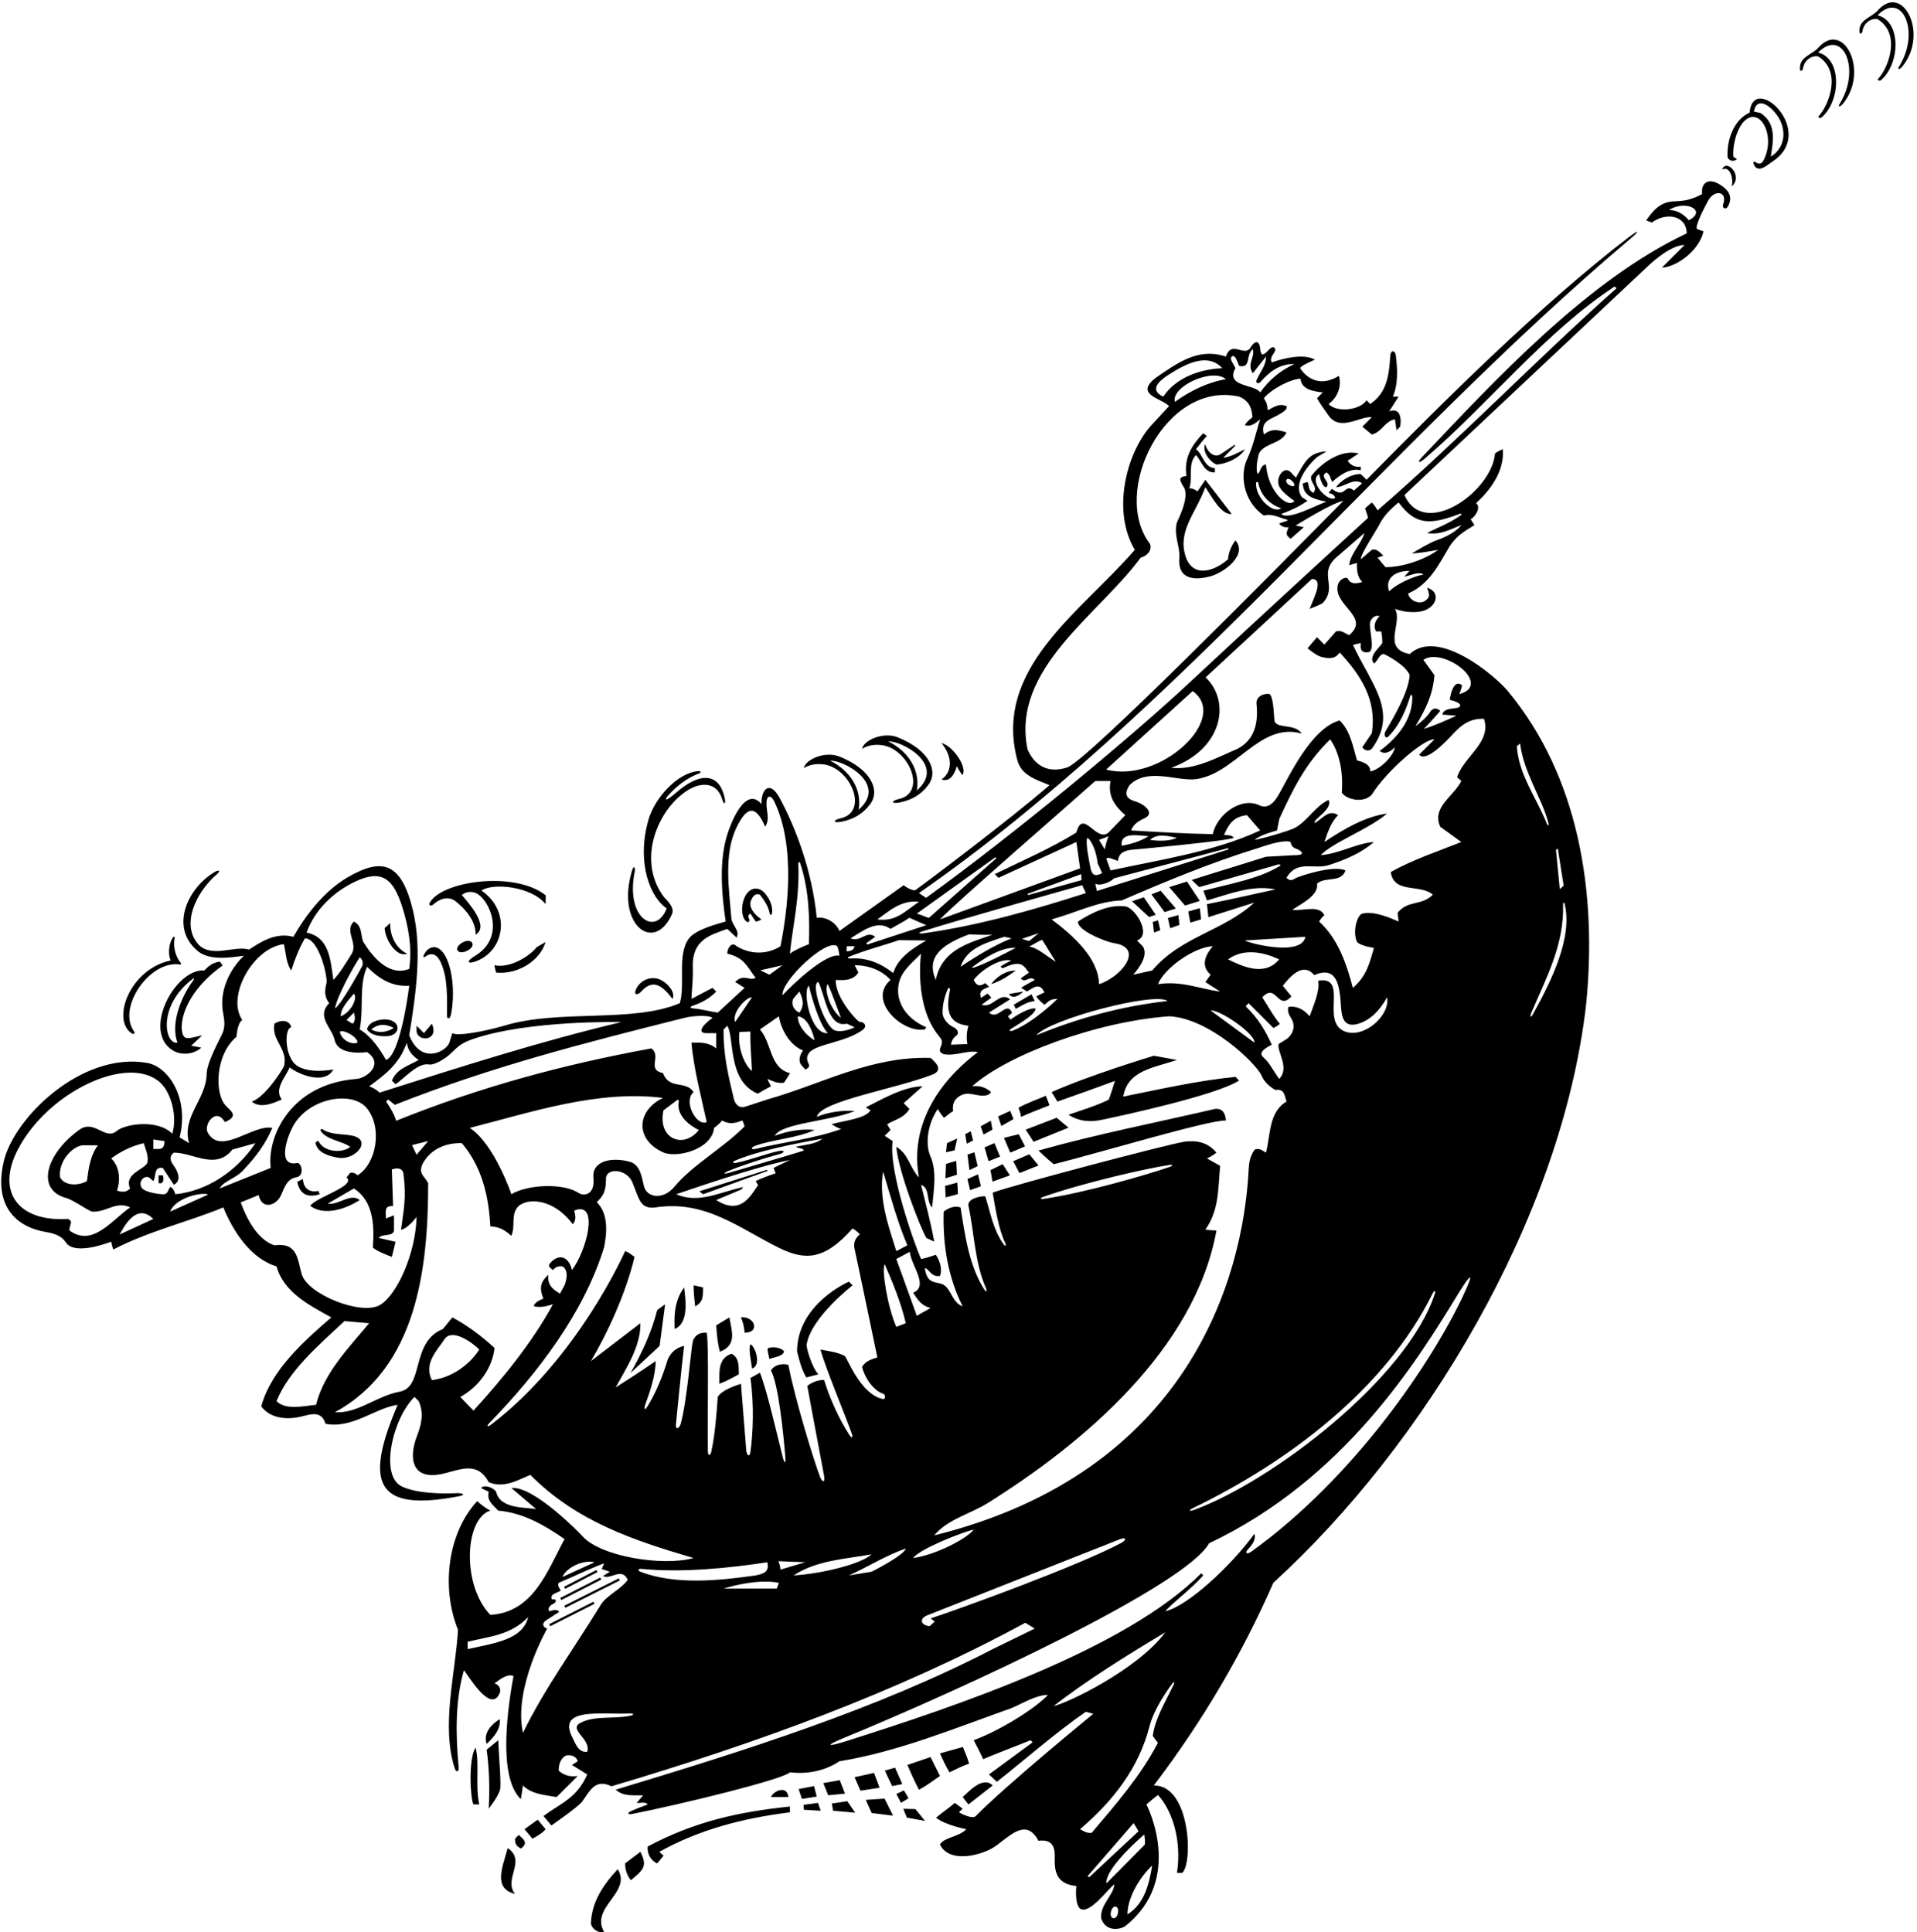 <?xml version="1.0" encoding="UTF-8"?>
<svg xmlns="http://www.w3.org/2000/svg" xmlns:xlink="http://www.w3.org/1999/xlink" width="493pt" height="497pt" viewBox="0 0 493 497" version="1.1">
<g id="surface1">
<path style=" stroke:none;fill-rule:nonzero;fill:rgb(0%,0%,0%);fill-opacity:1;" d="M 449.938 28.961 C 445.879 30.855 444.016 35.934 444.285 40.535 C 444.828 41.484 445.91 41.621 446.723 40.941 L 445.773 40.352 C 445.457 36.539 447.359 30.531 450.488 30.098 C 453.871 29.633 456.348 36.301 453.391 41.48 C 452.918 42.312 452.086 42.188 451.344 41.629 C 451.098 41.441 450.82 41.75 450.93 42.055 C 451.961 44.891 454.434 42.477 455.934 41.484 C 467.426 33.824 450.906 18.34 449.938 28.961 Z M 455.406 40.281 C 455.863 36.949 457.184 31.887 452.715 29.043 L 451.059 28.703 C 451.652 25.062 454.824 26.57 457.066 29.723 C 459.418 33.02 459.375 37.859 455.406 40.281 "/>
<path style=" stroke:none;fill-rule:nonzero;fill:rgb(0%,0%,0%);fill-opacity:1;" d="M 442.887 43.605 C 444.953 42.59 445.867 46.043 445.324 47.941 C 448.445 45.414 444.012 40.578 442.887 43.605 "/>
<path style=" stroke:none;fill-rule:nonzero;fill:rgb(0%,0%,0%);fill-opacity:1;" d="M 443.156 48.059 C 439.453 45.242 437.406 47 437.738 49.926 C 434.895 51.414 433.27 51.664 430.789 51.777 C 426.996 51.777 425.078 54.238 423.34 56.695 C 423.836 56.898 424.289 57.012 424.828 57.238 C 428.602 54.422 433.77 55.504 433.77 60.035 C 408.309 72.012 384.547 97.672 365.711 117.586 C 364.309 119.066 364.867 119.293 366.48 117.91 C 382.961 103.758 397.531 85.289 415.215 73.715 L 415.758 74.121 C 395.309 92.27 375.266 113.121 354.277 131.27 C 353.801 130.5 353.465 129.914 352.785 129.238 L 351.051 130.75 C 351.207 131.289 351.648 132.398 351.828 133.188 C 350.125 134.785 325.84 156.965 305.902 175.586 C 291.488 189.047 262.156 213.57 238.176 230.938 L 236.324 229.719 C 302.887 183.438 356.023 114.844 419.258 61.441 C 421.895 59.215 421.523 58.977 418.715 61.133 C 396.434 78.246 372.078 102.391 351.434 123.414 L 349.941 121.926 C 347.371 121.926 344.934 123.551 343.578 125.309 C 345.879 125.309 347.98 122.805 350.281 124.297 C 349.762 124.883 348.723 125.625 348.203 126.191 C 345.668 124.074 346.133 128.547 342.539 125.738 C 342.27 126.012 341.969 126.477 341.684 126.801 C 342.223 126.934 343.004 127.07 343.41 128.02 C 341.785 129.508 336.266 123.82 339.246 121.926 C 339.246 121.926 339.922 125.445 341.141 125.309 C 342.359 123.82 339.109 122.738 341.141 121.52 C 342.09 122.059 342.09 123.008 342.629 123.957 C 344.66 122.059 347.371 120.301 349.941 120.977 L 349.941 120.027 C 348.453 120.301 347.371 119.621 346.559 118.539 L 349.402 116.645 C 344.66 115.426 339.449 119.465 337.215 122.465 C 336.809 124.227 339.109 125.152 337.754 126.777 C 336.266 125.965 336.809 125.039 336.266 123.957 L 335.031 124.363 C 335.227 127.398 337.18 128.25 341.141 129.051 C 339.109 129.594 331.391 133.977 329.496 132.215 C 332.723 130.953 333.691 130.5 336.266 128.832 L 334.793 127.848 C 332.219 124.191 336.992 119.062 338.703 117.59 L 341.141 116.102 C 336.809 116.371 335.723 118.402 333.285 122.871 L 332.34 121.926 C 330.516 119.32 328.164 122.5 328.816 124.684 C 329.305 126.324 331.574 127.898 332.879 128.832 C 331.414 130.922 326.129 126.785 325.566 119.488 C 324.215 119.621 324.215 121.113 323.535 121.926 C 322.723 121.246 323.488 116.922 324 116.234 C 325.742 113.887 329.594 114.055 330.848 111.227 C 328.684 110.551 327.059 110.145 325.027 111.77 C 324.504 109.77 325.039 108.746 326.465 107.898 C 327.637 107.199 331.527 105.676 330.848 104.453 C 328.684 103.645 327.598 104.828 325.973 105.504 C 325.988 103.812 325.398 103.066 325.027 102.426 C 327.059 99.984 331.883 97.531 334.453 97.395 C 334.707 100.207 337.754 100.664 340.191 100.934 L 338.703 102.426 C 339.379 103.645 340.598 105.402 341.684 106.895 C 344.66 111.09 349.672 107.027 352.785 107.301 L 350.348 109.738 L 352.785 111.77 C 355.496 111.09 356.035 108.383 358.746 107.84 L 359.152 110.684 L 360.098 109.738 C 360.508 107.027 359.828 104.863 357.254 105.809 L 359.691 102.02 L 358.203 102.02 C 359.602 98.871 359.395 94.816 358.965 91.418 C 358.789 90.031 357.645 90.027 357.551 91.398 C 357.23 96.074 356.887 100.871 352.379 103.914 L 351.434 102.965 C 349.637 105.66 343.57 106.094 341.684 103.914 C 343.824 102.402 345.148 99.48 344.336 96.68 C 337.758 100.703 334.371 94.703 334.371 94.703 C 334.504 94.027 338.18 92.504 338.18 92.504 C 335.199 90.879 330.172 92.133 327.059 93.215 C 326.109 91.453 329.09 90.234 327.465 89.289 C 326.246 89.426 325.84 91.051 324.617 91.184 C 324.203 90.859 324.117 90.254 324.074 89.629 C 323.984 88.348 323.191 86.852 321.602 89.395 C 319.984 91.977 316.695 87.344 315.273 91.727 C 308.098 89.289 302.68 93.484 297.266 97.145 C 291.598 101.52 298.73 102.402 300.648 104.453 L 295.773 109.738 C 289.664 116.848 285.891 131.402 291.848 141.426 C 278.035 157.406 255.285 171.895 261.648 195.594 C 262.684 199.352 266.152 200.434 269.91 201.957 C 259.586 210.945 236.199 228.457 235.414 228.961 C 234.934 229.195 233.324 228.453 232.398 227.688 L 215.879 239.469 C 214.93 237.031 211.949 235.676 210.055 236.086 C 208.816 223.879 204.668 213.035 200.555 205.344 C 197.918 200.414 195.691 203.156 195.836 206.832 C 192.504 202.875 189.188 208.418 187.254 213.988 C 184.77 221.141 185.602 230.141 186.625 237.031 C 183.867 237.785 178.77 239.238 177.172 241.387 C 174.078 245.555 176.277 252.91 174.844 258.023 C 162.773 263.203 143.715 259.512 129.613 263.844 C 125.012 265.199 117.578 266.637 116.344 265.742 L 115.664 267.875 C 115.266 270.285 108.305 274.254 105.238 266.281 C 106.906 256.074 108.648 244.301 106.176 234.105 C 103.195 221.801 98.316 220.52 89.504 225.602 C 83.559 229.035 78.797 235.094 75.445 240.961 C 70.844 239.738 67 242.328 64.07 244.242 C 60.277 243.16 54.727 246.375 51.207 243.125 C 46.23 237.898 50.586 229.309 55.711 224.926 C 56.777 224.02 56.422 223.59 55.234 224.281 C 48.445 228.234 43.625 238.211 50.527 244.344 C 53.645 247.324 59.465 246.238 62.715 245.836 C 58.926 249.488 56.215 255.18 57.434 260.867 C 57.781 262.766 57.902 264.395 57.066 266.082 C 55.758 268.734 53.191 273.605 53.152 276.168 C 53.043 282.859 46.668 287.172 48.633 294.043 C 47.82 293.504 46.992 293.078 46.195 292.555 C 48.723 282.441 43.336 274.363 37.84 273.398 C 21.078 270.465 3.559 287.422 0.945 298.824 C -1.637 310.098 3.973 315.605 11.906 316.918 C 13.953 317.254 15.848 317.883 16.898 319.531 C 19.234 323.191 28.59 319.367 28.59 319.367 C 28.727 320.043 28.828 320.57 29.133 321.398 C 38.207 316.66 48.633 314.223 57.434 310.566 C 59.871 316.523 64.344 323.699 71.113 325.73 C 73.008 332.504 79.645 335.754 85.195 338.867 C 78.527 344.641 69.758 352.273 67.184 361.754 C 69.902 365.305 74.672 365.133 77.992 364.246 C 80.355 363.613 82.73 363.023 83.707 366.223 C 90.613 367.578 96.438 362.16 102.258 361.348 C 93.516 381.75 96.777 388.992 118.121 384.84 C 119.621 384.547 119.383 384.105 117.699 384.059 C 113.469 384.254 107.273 384.16 103.398 382.375 C 97.477 379.648 101.016 364.746 106.594 359.316 L 107.676 360.398 C 109.164 363.719 108.254 366.695 107.168 369.539 C 105.238 374.605 105.41 381.316 114.586 378.906 C 118.883 377.781 122.984 376.086 125.688 381.254 C 129.613 382.879 133.137 380.711 136.387 379.359 C 148.301 391.41 163.199 396.285 178.367 400.754 C 170.52 402.953 154.316 400.395 149.715 395.051 C 149.277 394.547 137.199 382.066 131.512 382.742 L 137.875 388.16 C 135.133 387.688 128.531 388.16 127.582 383.691 C 127.109 382.902 124.875 381.66 123.656 382.742 L 125.688 383.691 C 125.121 386.039 126.727 387.012 128.125 388.566 C 134.488 389.109 139.906 392.223 145.188 395.879 C 140.719 404.141 137.199 414.703 126.094 415.379 C 118.691 407.672 119.5 390.574 126.094 388.566 C 124.941 387.934 123.789 387.078 122.707 386.129 C 114.988 394.523 113.488 408.598 117.789 419.207 C 117.148 430.316 113.402 443.922 116.941 454.836 C 117.328 456.027 118.086 455.801 117.961 454.508 C 117.18 446.441 117.031 437.418 119.32 429.598 C 120.668 431.359 126.328 440.93 128.531 435.422 C 128.938 434.203 128.125 433.254 127.176 432.984 C 128.531 432.035 130.426 430.41 132.051 431.09 C 130.68 438.629 127.871 456.996 133.949 462.777 L 134.488 459.258 C 136.789 461.559 140.176 461.695 143.156 462.234 L 148.574 456.82 C 146.676 457.09 145.051 456.684 143.699 455.465 C 143.648 454.281 143.969 452.348 145.594 451.535 C 146.812 451.266 148.301 451.809 148.574 453.027 L 147.086 453.977 L 151.012 456.414 C 148.387 462.523 144.207 463.809 139.77 467.109 L 141.801 469.547 C 141.801 469.547 148.664 464.801 149.68 463.441 C 151.668 460.77 152.949 457.395 157.258 459.461 C 194.227 448.488 230.504 435.422 263.68 417.41 L 266.117 418.902 L 255.285 424.184 C 225.492 439.621 191.5 450.32 158.324 460.34 C 160.559 462.254 162.895 461.66 165.383 461.812 L 163.738 463.727 C 164.688 463.859 165.906 463.32 166.586 464.133 C 164.664 464.863 163.395 465.34 162 465.992 C 161.328 466.309 161.504 466.801 162.473 466.609 C 175.203 464.094 201.41 457.695 203.148 455.871 C 207.754 456.414 212.219 455.465 215.879 453.027 C 230.91 450.59 245.668 444.496 260.16 439.348 C 263.273 437.996 266.523 435.965 269.504 435.965 C 266.539 439.199 257.586 444.953 250.41 447.609 C 251.137 449.031 252.086 450.828 252.848 452.484 C 256.637 450.859 261.105 449.234 265.035 447.609 L 265.574 448.152 L 254.336 456.414 L 256.367 458.309 C 263.949 452.348 271.398 445.715 279.254 440.297 C 279.797 440.434 280.574 440.652 281.148 440.84 C 281.148 440.84 258.941 458.984 250.949 467.109 C 250.203 467.871 248.094 466.984 246.617 466.164 L 247.566 465.215 L 245.535 463.727 C 243.91 465.215 242.262 466.203 240.742 467.555 C 243.117 469.488 248.512 470.496 248.512 470.496 C 246.617 472.527 242.824 472.527 241.742 474.422 C 244.098 479.492 252.797 477.227 256.176 474.746 C 260.109 471.859 263.988 467.719 267.066 473.477 C 270.852 472.988 271.367 475.355 271.254 478.031 C 271.062 482.656 272.719 484.668 276.816 485.121 C 276.816 485.121 276.273 489.59 277.766 490.945 C 280.203 492.57 285.078 485.664 286.566 484.715 C 286.43 487.426 282.91 489.863 283.18 493.383 C 284.266 496.902 287.938 496.43 289.41 495.414 C 304.781 483.191 294.828 464.133 294.828 464.133 C 295.773 463.32 296.758 462.473 297.805 461.695 C 301.766 466.094 303.898 473.883 302.68 481.734 L 304.035 481.734 C 306.867 479.258 306.121 459.102 296.723 459.258 C 309.18 442.871 319.473 425.402 327.465 407.121 C 366.121 371.883 401.562 313.555 407.902 258.43 C 410.746 229.867 406.188 199.945 387.758 177.734 C 384.531 173.852 369.891 161.402 362.535 168.238 C 355.191 166.816 360.859 160.266 358.746 156.594 C 360.684 157.398 363.973 157.812 366.238 157.051 C 369.547 155.934 370.527 152.211 367.008 151.176 C 367.582 152.684 367.953 153.613 366.465 154.562 C 364.977 155.508 362.535 154.562 362.133 152.664 C 367.684 150.227 369.984 145.219 372.828 140.477 C 374.59 137.902 376.078 136.957 379.195 135.059 L 378.211 133.586 C 379.262 133.027 381.023 130.59 379.617 129.406 C 383.156 126.141 386.914 121.383 386.508 115.559 C 385.898 115.797 385.152 116.102 384.477 116.645 C 383.711 126.387 366.324 138.812 361.184 127.34 L 423.625 68.625 C 423.625 68.625 429.258 63.016 433.227 63.016 L 427.402 68.84 C 431.031 68.738 437.02 64.508 438.102 59.496 L 436.477 58.934 C 435.664 58.523 438.34 53.367 439.281 51.629 C 440.895 48.645 444.391 49.172 443.133 52.602 C 442.801 53.496 443.82 53.91 444.199 53.344 C 445.828 50.875 444.539 49.109 443.156 48.059 Z M 331.508 124.727 C 330.086 123.871 330.934 122.426 332.219 123.652 C 333.445 124.82 332.855 125.535 331.508 124.727 Z M 323.535 123.957 C 324.109 127.359 326.516 129.777 329.496 130.727 C 327.344 132.285 322.707 127.934 323.027 124.074 Z M 316.766 91.727 C 317.715 91.051 318.137 93.027 318.68 94.113 C 321.844 94.84 320.285 91.184 322.184 89.828 C 322.793 92.031 320.574 93.523 322.184 96.008 L 325.566 91.727 C 325.688 93.852 324.016 95.766 323.109 97.836 C 322.859 98.402 323.543 98.797 324.016 98.395 C 326.797 95.23 329.305 93.621 332.879 93.621 C 329.223 95.383 326.516 97.551 324.078 100.934 C 322.789 98.801 315.004 99.578 317.715 94.703 C 317.309 93.621 316.09 92.402 316.766 91.727 Z M 299.16 102.02 C 295.379 100.273 298.152 97.906 300.633 96.324 C 304.902 93.598 310.578 90.605 314.328 94.703 C 308.504 94.977 302.41 97.145 299.16 102.02 Z M 315.273 97.551 C 310.809 98.227 306.066 100.527 302.141 103.371 C 301.102 99.426 311.844 94.5 315.273 97.551 Z M 264.266 192.75 C 259.934 172.031 282.641 158.082 293.336 143.457 C 295.258 142.891 296.25 141.449 295.773 139.938 C 285.496 126.551 299.73 97.754 318.66 102.02 C 321.098 102.965 321.961 104.895 322.098 107.332 C 321.422 107.875 320.691 108.383 320.148 109.328 C 321.641 109.922 322.992 108.789 324.078 107.84 C 322.988 111.184 322.371 114.574 320.68 118.207 C 318.965 121.887 319.465 128.73 325.027 132.621 C 327.168 131.996 329.016 133.195 330.723 133.582 C 331.609 133.781 330.699 134.055 330.699 134.055 L 328.953 134.652 C 329.496 135.469 330.441 135.738 331.391 135.602 C 330.984 136.82 330.309 137.496 331.934 138.582 L 335.316 135.602 L 333.219 135.18 C 333.219 135.18 342.512 129.34 345.473 128.832 C 327.262 147.32 279.461 195.766 274.453 197.398 C 268.781 199.25 265.688 196.102 264.266 192.75 Z M 402.391 232.566 C 404.473 241.051 399.051 252.18 394.348 260.664 C 393.652 261.926 393.301 261.719 393.836 260.449 C 397.461 251.875 402.289 243.16 401.977 232.668 C 401.961 232.09 402.254 232.004 402.391 232.566 Z M 400.621 218.242 L 402.129 227.805 L 401.133 228.688 L 400.148 218.621 Z M 390.926 191.242 C 391.863 198.711 396.48 205.25 398.137 211.434 C 398.422 212.48 398.094 212.641 397.727 211.711 C 395.137 205.184 390.57 199.301 390.094 191.953 Z M 306.727 177.754 C 316.422 184.773 298.285 201.625 284.469 197.945 Z M 285.617 200.875 C 284.805 204.664 286.703 207.375 289.41 209.676 L 285.078 214.145 C 281.961 216.855 278.508 207.781 276.801 214.145 C 270.027 218.344 263.004 221.324 255.824 224.844 L 256.773 225.793 L 276.816 216.582 L 277.766 223.355 L 241.742 236.488 C 245.535 232.426 272.891 208.73 281.691 200.875 Z M 317.309 215.5 C 316.766 214.688 315.598 214.891 314.785 214.754 C 316.066 211.828 317.336 210.031 320.691 209.676 L 324.078 213.605 C 312.16 219.156 297.754 221.223 285.617 223.895 L 284.535 220.918 C 284.805 220.238 286.297 221.07 287.516 221.461 C 287.664 219.293 289.422 218.691 291.375 218.543 C 292.965 218.422 315.684 216.312 317.309 215.5 Z M 295.773 216.039 C 297.652 214.16 300.871 215.18 302.68 215.5 C 300.648 216.449 297.824 216.328 295.773 216.039 Z M 308.402 228.18 L 328.883 222.312 C 328.883 222.312 329.594 222.453 329.152 222.727 C 323.863 225.98 317.078 227.156 309.453 229.109 C 309.738 229.684 310.062 230.699 310.398 231.613 C 316.395 229.906 321.91 227.551 328.004 228.77 C 321.93 230.09 316.984 231.242 310.398 232.562 L 310.758 235.914 L 322.59 232.156 C 314.465 239.605 303.766 240.824 296.316 249.625 L 291.441 250.711 C 293.203 248.68 295.367 245.562 293.879 243.395 L 292.391 241.906 C 296.34 240.52 291.945 233.484 289.422 233.145 C 285.242 232.574 280.832 234.703 277.223 237.031 C 276.953 239.336 284.512 242.301 286.461 242.59 C 294.504 243.781 288.352 251.332 282.641 253.148 C 282.504 246.375 275.867 240.555 270.449 236.488 C 276.41 234.863 282.504 231.75 288.461 231.613 C 299.652 226.781 311.355 221.887 323.473 218.16 C 324.172 217.949 329.984 215.785 331.934 216.582 C 331.957 217.207 332.441 218 333.117 218.227 C 334.93 218.828 335.914 220.047 332.879 219.969 L 325.566 220.375 C 319.203 222.406 312.84 224.301 306.473 226.336 Z M 345.812 265.297 C 339.473 262.762 346.98 250.93 338.992 252.25 C 339.531 254.824 337.754 258.699 336.809 261.406 C 335.316 259.648 333.559 258.699 331.391 258.969 C 330.93 260.086 331.523 261.043 332.129 262.059 C 333.418 264.211 332.191 266.387 330.848 267.281 L 328.836 268.535 C 328.293 270.43 331.797 274.68 328.953 277.523 C 327.305 275.16 326.453 273.34 324.965 272.031 C 324.004 271.184 324.02 270.266 327.059 268.719 C 325.434 265.062 323.469 261.828 320.355 258.852 L 321.098 258.023 L 327.465 264.402 C 328.277 264.133 328.75 263.641 329.141 263.355 C 327.516 261.457 326.398 259.258 324.617 256.531 C 328.277 252.605 328.512 260.188 332.117 256.297 L 329.902 253.555 C 331.934 250.98 335.148 247.426 337.992 250.812 C 343.719 248.363 344.52 253.203 344.844 258.656 C 345.031 261.797 345.621 264.453 349.402 263.305 C 352.566 262.27 354.801 259.918 356.715 256.531 C 357.59 261.152 350.75 267.27 345.812 265.297 Z M 368.387 332.789 C 368.895 331.754 369.324 331.84 368.953 332.949 C 361.727 354.504 327.59 380.785 307.172 388.344 C 305.738 388.875 305.578 388.496 306.828 387.891 C 330.891 376.258 356.133 357.543 368.387 332.789 Z M 259.855 262.27 L 259.211 261.406 L 260.277 260.543 C 258.855 257.176 256.773 262.625 254.336 260.461 L 259.77 257.039 C 257.062 254.871 255.285 259.512 252.441 258.43 L 254.945 256.617 C 254.539 256.211 254.352 255.82 253.93 255.586 L 252.27 256.684 C 251.66 254.672 252.828 254.535 254.371 253.809 L 253.34 252.859 C 251.73 254.062 250.934 253.18 250.41 252.062 C 251.898 249.895 257.094 246.273 260.074 247.086 C 258.828 247.68 257.473 248.363 257.316 248.68 L 257.906 249.051 C 263.035 246.512 263.426 248.848 264.629 250.168 L 262.512 251.641 C 263.598 253.129 264.898 250.711 266.117 252.062 C 264.898 252.738 263.883 253.246 262.598 254.094 C 263.141 254.367 263.664 254.723 264.086 255.043 C 266.008 253.891 267.344 252.695 268.605 255.246 L 266.508 256.277 C 267.051 257.227 267.93 257.836 268.555 258.43 C 269.527 257.965 269.594 256.938 271.941 256.938 C 271.941 256.938 265.992 262.887 260.547 265.066 C 259.77 265.379 259.391 265.035 259.941 264.691 C 263.383 262.551 266.422 260.676 266.305 259.395 C 264.137 259.121 259.855 262.27 259.855 262.27 Z M 248.785 268.551 L 244.586 268.719 C 244.652 267.664 245.23 266.934 245.98 266.348 C 246.77 265.73 246.199 264.656 245.203 264.207 C 244.008 263.668 242.641 262.332 242.418 260.781 C 242.316 258.547 242.902 256.438 243.715 254.492 C 243.984 253.844 244.43 254.062 244.281 254.781 C 243.234 259.914 243.855 263.289 249.055 263.844 C 248.562 265.488 248.496 267.012 248.785 268.551 Z M 237.395 240.078 C 236.543 240.199 235.848 240.004 237.141 239.59 C 246.191 236.684 278.305 227.688 278.305 227.688 L 279.254 229.719 C 266.078 233.941 251.934 238.039 237.395 240.078 Z M 238.223 241.906 C 234.973 243.805 230.941 246.223 229.723 250.285 C 226.523 247.797 222.988 246.254 218.707 246.543 C 218.094 246.586 217.789 246.336 218.297 246.125 C 222.363 244.426 227.324 243.176 231.18 241.82 Z M 264.273 229.91 L 278.051 224.844 L 278.137 226.383 L 264.398 230.223 Z M 268.031 241.754 L 271.535 247.391 C 269.23 246.035 266.98 243.805 264.629 243.465 C 265.711 243.059 266.812 242.129 268.031 241.754 Z M 262.801 241.5 L 267.133 240.012 L 264.695 242.043 C 264.145 241.938 263.234 241.609 262.801 241.5 Z M 249.234 240.328 C 249.234 240.328 253.387 240.555 255.285 240.418 C 249.512 242.449 242.215 244.141 240.66 252.062 C 238.211 246.469 241.672 243.133 249.234 240.328 Z M 247.023 248.68 C 248.648 243.938 253.152 242.652 258.262 240.961 L 260.16 241.363 C 255.961 242.988 251.223 245.836 247.023 248.68 Z M 250.129 248.707 C 252.754 246.719 257.395 243.555 261.242 243.805 C 257.66 245.656 253.738 247.734 250.406 248.906 C 250.086 249.02 249.887 248.891 250.129 248.707 Z M 300.242 257.48 C 288.191 258.836 277.086 261.949 266.523 266.281 C 269.977 262.152 297.078 255.027 300.242 257.48 Z M 297.805 253.148 C 299.262 249.219 307.004 243.578 311.891 243.395 C 310.266 245.293 308.504 248.27 311.348 250.711 L 309.992 252.605 L 313.785 255.043 C 308.504 254.367 303.766 252.199 297.805 253.148 Z M 322.59 268.18 L 311.348 259.918 C 313.566 259.613 322.824 265.844 322.59 268.18 Z M 315.816 246.781 C 319.609 243.938 324.754 244.75 328.953 246.781 C 325.059 251.504 318.914 248.238 315.816 246.781 Z M 320.148 241.906 L 335.723 240.961 C 334.695 246.23 320.77 242.492 320.148 241.906 Z M 283.434 224.574 C 282.438 225.047 280.879 225.961 280.406 223.031 C 280.406 223.031 278.949 216.398 279.66 215.5 C 280.844 216.277 281.996 219.258 282.285 222.066 Z M 282.641 216.039 L 285.078 215.094 C 284.672 216.176 284.316 217.328 284.129 218.48 Z M 282.098 229.176 C 281.93 228.496 281.777 227.887 281.691 227.281 C 282.641 227.961 285.312 227.129 286.531 225.91 L 315.824 218.16 L 315.961 218.48 Z M 288.461 217.531 C 288.055 213.941 292.594 214.891 295.367 215.094 C 293.203 216.449 290.898 217.125 288.461 217.531 Z M 255.949 220.527 L 256.262 220.73 L 238.883 236.102 C 237.934 235.828 237.121 235.371 235.785 235 Z M 236.359 231.953 C 232.84 234.254 230.484 237.168 225.629 236.488 C 228.758 234.254 231.824 231.43 236.359 231.953 Z M 229.012 238.93 C 230.789 237.879 232.586 236.996 233.855 236.066 L 238.223 237.98 L 223.082 242.941 L 222.734 242.652 L 225.086 240.961 C 222.781 239.199 221.43 242.449 218.723 241.363 C 221.699 239.605 225.543 236.422 229.012 238.93 Z M 217.773 243.395 L 219.805 243.395 C 219.531 244.344 218.84 244.734 217.703 244.664 C 217.738 244.359 217.773 243.805 217.773 243.395 Z M 220.754 250.168 L 219.805 248.27 C 223.461 248.27 226.848 249.625 229.012 252.062 C 222.914 257.352 232.133 265.824 237.816 264.793 L 238.223 264.25 C 232.367 261.703 230.07 256.906 231.266 252.488 C 232.062 249.535 234.844 247.414 236.867 245.293 C 236.867 245.293 234.945 258.676 241.5 266.535 C 242.305 267.5 242.484 267.934 241.93 269.273 C 241.629 270.008 241.438 270.641 242.691 271.156 C 245.805 271.699 248.785 270.074 251.492 270.617 C 240.523 278.879 234.023 290.254 236.324 302.848 C 233.953 300.355 233.617 296.754 230.504 294.992 C 231.043 301.355 236.629 315.625 238.223 318.418 L 240.254 319.367 C 239.391 314.477 238.035 309.516 236.867 304.742 C 239.305 305.691 238.086 308.941 239.711 310.566 C 240.082 306.602 241.02 301.281 239.312 297.5 C 237.793 294.129 238.68 288.801 241.199 285.242 C 241.656 286.188 242.266 286.883 242.742 287.512 C 243.723 286.898 244.18 286.324 245.129 285.781 C 244.586 282.668 247.227 281.262 249.055 281.312 C 251.086 281.449 253.676 282.633 254.879 280.906 C 253.523 279.688 251.898 279.148 250.004 279.418 C 258.906 271.395 281.961 262.762 300.648 261.406 C 311.023 261.859 323.152 273.598 324.465 276.723 C 325.113 278.27 326.492 279.516 328.004 280.367 C 330.309 279.961 330.309 281.719 330.848 283.344 C 326.246 286.055 326.785 291.879 325.566 296.48 C 324.617 295.938 323.926 295.262 322.707 295.668 C 321.465 297.277 321.215 299.047 321.117 300.887 C 319.672 328.648 305.762 378.664 240.254 394.934 C 243.773 390.734 249.324 389.516 253.93 386.672 C 278.848 371.098 307.285 346.992 312.84 316.523 C 311.754 316.406 310.926 316.438 309.992 316.285 C 313.516 311.277 313.242 305.961 313.785 299.867 L 310.398 297.973 C 311.551 297.43 312.094 297.039 312.84 296.48 C 310.527 293.734 307.668 293.289 304.676 293.66 C 301.18 294.098 260.113 304.922 255.285 306.773 C 256.016 310.961 256.75 315.875 258.422 319.516 C 258.91 320.586 258.59 320.742 257.977 319.875 C 255.395 316.219 254.703 311.883 253.387 307.723 C 252.172 307.586 248.699 308.328 249.055 310.16 C 250.539 317.02 250.676 324.652 253.453 331.098 C 253.965 332.289 253.691 332.578 253.027 331.523 C 249.23 325.48 248.176 317.828 247.023 310.566 C 245.449 310.074 243.91 310.699 242.691 311.648 C 242.418 320.449 243.91 328.711 247.566 336.023 C 244.531 334.93 244.664 330.75 241.785 330.129 C 239.418 329.617 238.484 329.539 237.816 326.273 C 238.68 325.867 239.441 328.711 241.742 328.172 C 242.402 326.613 241.742 324.242 240.66 322.754 C 239.305 323.16 238.355 323.598 236.867 323.836 C 235.242 320.18 228.473 301.355 229.555 293.504 L 227.523 292.148 L 229.012 290.656 L 228.148 289.203 C 230.113 287.934 232.398 287.68 233.887 285.242 L 232.398 283.754 L 237.273 279.418 C 232.262 279.418 225.914 283.262 222.648 284.836 L 223.867 285.578 C 222.648 287.746 217.098 288.219 213.848 289.168 C 214.812 289.727 215.555 290.254 216.367 290.387 C 209.465 292.918 200.965 293.848 194.305 295.516 C 193.125 295.809 192.977 295.188 194.219 294.73 C 198.719 293.074 204.949 292.781 209.512 290.656 C 206.398 290.254 202.469 290.93 199.219 292.148 C 201.117 288.828 213.168 288.492 219.805 285.781 C 216.824 285.512 212.898 286.055 210.055 287.273 C 210.984 283.227 229.824 280.23 239.711 276.438 C 242.961 275.219 240.336 273.004 239.305 272.105 C 223.73 271.699 211.645 278.742 197.324 282.805 L 191.738 284.633 C 189.809 285.223 188.945 283.734 188.656 282.363 C 187.305 276.676 186 271.344 186.086 264.793 L 187.031 263.844 C 188.965 266.746 186.949 278.008 194.887 281.312 C 195.969 280.637 197.035 280.062 198.273 279.418 L 197.324 277.523 C 197.867 277.656 199.898 278.879 201.656 278.469 C 202.199 277.523 202.672 276.996 203.148 276.031 C 197.867 274.68 198.543 268.312 195.43 264.793 L 200.305 261.406 C 200.844 264.93 203.281 268.992 206.531 270.211 C 205.719 271.156 205.18 272.918 206.129 274.004 L 207.074 275.086 C 208.359 274.609 208.156 274.004 207.852 273.375 C 207.289 272.219 207.609 271.398 208.215 270.633 C 210.336 268.473 217.645 268.027 221.836 264.926 C 223.062 264.02 222.434 262.883 221.039 262.82 C 220.523 262.797 214.793 256.668 214.93 252.062 C 217.098 252.199 219.398 252.199 220.754 250.168 Z M 268.105 307.93 C 278.398 304.266 294.91 300.508 300.762 299.641 C 301.695 299.504 301.676 299.859 300.785 300.164 C 295.008 302.148 279.129 306.797 268.371 308.375 C 267.59 308.492 267.414 308.18 268.105 307.93 Z M 233.973 321.992 C 234.379 325.648 238.949 330.793 234.836 332.504 C 236.055 334.398 237.004 335.887 239.305 336.43 C 238.102 337.191 236.867 337.785 235.785 338.461 L 230.504 323.836 Z M 227.117 301.355 C 229.012 307.723 230.773 314.223 233.348 320.316 L 230.504 321.805 C 228.605 315.711 225.898 308.398 227.117 301.355 Z M 206.734 295.957 C 200.16 297.996 193.918 299.742 187.449 301.684 C 186.191 302.062 185.863 301.785 187.238 301.227 C 191.039 299.676 196.008 298.043 200.637 296.805 C 201.82 296.488 201.875 295.723 200.285 296.066 C 196.582 296.867 193.047 298.367 189.238 299.121 C 188.512 299.266 188.273 298.855 188.949 298.57 C 194.82 296.082 203.324 294.363 211.492 292.895 C 209.699 294.414 206.82 294.414 204.637 294.992 C 205.602 295.465 206.602 295.312 206.734 295.957 Z M 199.473 301.781 C 199.473 301.781 196.242 302.848 194.344 303.793 L 194.973 304.844 C 193.449 306.758 190.84 312.984 184.188 308.668 L 190.512 306.023 C 190.512 306.023 191.887 304.957 190.297 305.543 C 185.012 306.699 179.598 309.672 173.895 307.18 C 177.453 305.996 194.617 300.004 203.148 298.379 L 198.965 300.391 C 199.102 301.066 199.32 301.273 199.473 301.781 Z M 152.609 303.004 C 153.031 307.289 150.281 307.754 148.809 306.859 C 145.02 304.285 135.707 304.605 131.512 307.18 C 131.512 307.18 127.176 294.312 120.812 290.117 C 136.789 286.055 153.734 280.297 170.512 282.398 C 163.656 285.703 163.27 293.137 170.582 296.426 C 173.926 297.93 183.02 295.773 183.648 290.117 C 183.648 290.117 185 289.168 185.68 288.219 C 187.793 289.371 189.199 288.812 190.961 288.219 L 191.5 289.711 C 186.137 295.195 178.137 299.586 173.434 305.25 C 170.574 308.695 166.34 308.133 165.602 305.07 C 165.027 302.715 164.68 299.816 162.25 298.918 C 157.812 297.555 152.152 298.328 152.609 303.004 Z M 179.719 290.656 C 175.793 295.656 169.051 292.984 170.629 285.613 L 174.199 282.891 C 174.199 282.891 174.652 282.949 174.594 283.219 C 173.551 287.93 179.719 290.656 179.719 290.656 Z M 193.398 275.492 C 191.434 273.957 189.629 269.375 190.172 265.445 L 192.992 265.336 C 192.879 268.605 193.262 272.105 193.398 275.492 Z M 189.062 262.898 C 188.117 260.324 192.133 256.309 193.398 256.531 Z M 195.539 249.582 L 201.254 248.27 L 197.867 250.711 Z M 217.773 263.305 L 219.805 264.25 C 218.324 264.93 216.246 265.512 214.793 265.07 C 212.035 264.227 208.293 252.781 210.461 252.605 C 212.219 255.992 212.941 264.5 217.773 263.305 Z M 212.898 253.148 C 213.848 255.156 215.199 258.969 216.281 261.812 C 213.438 259.648 211.812 254.207 212.898 253.148 Z M 212.898 265.742 C 208.391 266.191 206.309 254.742 208.023 253.555 C 208.473 255.492 210.527 263.324 212.898 265.742 Z M 209.488 267.57 C 207.031 266.191 205.109 263.527 205.18 261.406 C 207.887 261.68 209.172 266.078 209.488 267.57 Z M 205.586 260.461 C 203.961 259.781 203.371 258.047 204.051 256.824 L 205.586 255.043 C 206.285 256.488 207.074 258.43 205.586 260.461 Z M 215.336 243.395 C 215.605 244.074 215.785 244.863 215.879 245.836 C 212.566 245.023 204.094 252.898 201.254 255.992 C 200.695 252.551 212.582 241.164 215.336 243.395 Z M 205.301 222.227 C 205.273 221.617 205.625 221.555 205.824 222.152 C 208.062 228.91 208.27 236.512 208.023 242.855 C 206.398 243.531 204.637 244.211 203.148 245.293 C 203.781 238.453 205.715 231.023 205.301 222.227 Z M 178.055 258.73 C 180.293 257.969 182.438 256.898 184.188 255.043 L 183.242 254.094 L 177.824 256.938 C 177.883 254.738 178.281 251.996 178.164 248.973 C 177.887 241.625 182.684 240.535 187.031 238.93 L 189.445 241.184 C 190.262 239.289 188.656 238.52 188.117 236.488 C 187.473 228.773 186.121 219.867 189.312 213.066 C 192.379 206.531 194.648 207.676 196.781 212.656 C 198.062 210.645 197.059 208.734 197.121 206.539 C 197.188 204.293 198.367 204.609 199.082 206.078 C 204.801 217.879 202.457 234.664 200.711 243.395 C 197.324 245.562 192.992 245.562 189.469 243.395 C 188.16 242.086 187.031 243.906 187.031 245.293 C 191.5 246.375 192.066 248.586 194.324 251.5 C 192.766 252.469 191.23 250.305 189.062 252.605 C 189.832 252.988 190.555 253.555 191.5 254.094 L 184.594 260.461 C 182.461 260.156 180.406 259.547 178.195 259.375 C 177.461 259.316 177.352 258.973 178.055 258.73 Z M 176.266 261.746 C 178.07 261.316 182.156 261 183.242 261.812 C 180.219 263.992 179.387 265.789 181.75 265.742 L 184.188 265.742 L 184.188 269.668 C 182.156 268.02 180.125 268.18 177.824 268.18 C 178.367 274.812 180.398 282.398 181.75 288.629 C 179.156 289.809 175.578 283.297 178.367 280.906 C 176.336 277.793 172.137 280.391 170.512 276.031 C 166.18 275.086 170.238 271.699 167.531 269.668 C 144.512 273.867 123 279.758 101.875 288.289 C 101.402 286.664 100.363 284.836 99.281 283.344 L 99.82 282.805 L 101.535 284.18 C 126.59 274.297 149.836 268.383 176.266 261.746 Z M 110.113 293.504 L 107.133 297.023 L 105.961 294.539 Z M 107.676 272.648 C 104.449 274.406 102.125 274.949 100.77 277.93 L 101.719 278.879 C 104.094 277.293 107.477 273.27 110.34 273.801 C 111.672 274.047 114.551 272.336 115.969 270.938 C 117.902 269.035 118.809 268.227 121.715 267.234 C 136.047 262.34 159.812 262.898 159.812 262.898 C 138.688 267.906 118.059 274.543 97.609 281.043 C 96.82 280.207 95.781 279.758 94.945 279.418 C 99.078 276.395 101.336 274.52 103.363 271.047 L 104.695 268.18 C 104.695 270.074 106.117 271.633 107.676 272.648 Z M 99.281 272.648 C 97.656 269.805 95.488 266.555 92.508 264.793 C 93.594 259.242 92.238 253.418 94.406 248.68 C 97.52 251.793 100.77 253.824 105.238 253.555 C 105.238 253.555 103.105 271.246 99.281 272.648 Z M 87.633 261.406 C 87.543 259.219 90.16 256.668 91.02 255.586 C 92.082 256.758 90.207 260.461 87.633 261.406 Z M 90.613 263.305 L 89.125 262.355 L 91.02 260.461 C 91.449 261.812 91.289 263.031 90.613 263.305 Z M 91.969 268.18 C 90.16 268.898 87.68 267.254 87.406 265.379 C 88.355 264.703 91.922 266.688 91.969 268.18 Z M 86.145 259.375 C 86.688 256.262 90.793 248.836 92.508 246.238 C 93.051 246.512 93.66 247.754 93.051 248.68 C 93.051 248.68 87.938 258.227 86.145 259.375 Z M 91.523 226.684 C 98.152 223.602 101.156 225.906 103.5 233.449 C 105.055 238.453 106.008 243.676 105.238 249.219 C 100.094 251.25 95.895 246.238 93.457 242.312 C 92.645 240.555 93.32 238.25 91.02 237.031 C 88.445 239.469 92.172 242.562 90.41 245.406 C 88.922 247.707 87.633 250.031 85.738 252.062 C 84.969 247.031 84.789 241.094 78.832 239.875 C 80.973 233.98 85.824 229.324 91.523 226.684 Z M 17.895 316.523 C 17.621 315.305 19.109 314.223 17.484 313.543 C 4.523 314.285 -0.996 306.523 4.562 295.727 C 12.203 280.883 32.895 271.039 41.141 278.395 C 44 280.945 45.691 287.184 44.301 291.605 C 40.434 287.738 32.051 289.156 30.02 290.902 C 27.031 293.469 24.227 287.734 20.332 290.656 C 11.832 296.797 9.117 306.008 17.027 308.152 C 18.973 308.684 22.672 311.461 23.715 311.648 C 27.234 311.918 29.945 308.805 33.465 310.566 C 28.727 313.816 23.852 320.855 17.895 316.523 Z M 40.777 295.531 L 39.426 295.531 L 39.426 293.098 L 42.27 293.504 C 42.426 294.406 41.996 295.668 40.777 295.531 Z M 33.465 305.691 C 32.676 306.57 31.57 306.773 30.082 306.23 C 31.027 303.523 30.758 300.004 28.59 297.973 C 31.164 296.074 34.008 294.723 36.988 294.043 C 37.395 295.668 38.207 297.023 37.934 298.918 C 37.664 300.68 31.707 301.762 33.465 305.691 Z M 25.207 294.586 C 23.172 297.156 22.746 300.906 22.359 303.793 C 20.555 304.879 16.809 305.285 15.457 302.848 C 14.914 299.055 18.32 294.926 21.277 294.586 Z M 30.758 317.539 C 31.66 316.004 34.957 309.074 39.426 313.543 Z M 42.082 307.195 C 41.449 307.227 38.332 306.871 36.98 306.008 C 35.141 304.836 36.59 302.145 38.34 302.848 L 39.426 303.793 C 40.238 302.711 39.426 300.004 41.863 300.406 L 44.707 304.742 C 46.785 303.703 45.797 301.312 44.531 299.586 C 43.809 298.598 43.453 297.422 44.707 296.48 C 49.715 296.48 55.539 301.086 59.762 295.691 L 65.695 294.043 C 60.684 301.492 53.078 306.367 45.09 307.18 C 44.953 306.637 44.57 305.555 43.758 305.285 C 43.215 306.211 43.113 307.145 42.082 307.195 Z M 43.758 311.648 C 45.246 307.855 52.391 306.535 53.508 307.281 Z M 56.488 305.691 C 57.57 303.66 60.82 303.117 62.715 300.812 C 65.832 297.562 68.406 294.043 70.031 290.117 C 64.973 289.129 56.887 297.348 53.438 291.367 C 52.266 289.336 55.52 284.617 57.84 288.629 C 61.367 287.078 59.598 285.969 58.109 284.461 C 55.141 281.449 55.266 271.32 60.82 266.688 C 60.82 266.688 61.023 263.133 62.309 262.355 C 58.117 256.262 65.148 243.77 73.008 242.855 C 73.551 245.156 73.551 247.73 74.906 249.625 C 75.727 246.977 77 243.664 78.426 241.363 C 82.082 241.363 84.34 251.484 83.965 252.887 C 83.43 254.875 83.461 256.527 84.656 258.023 C 81.25 261.551 85.34 264.281 86.047 267.465 C 87.012 271.812 94.406 270.617 94.406 270.617 C 98.941 273.707 94.203 277.434 91.562 277.523 C 74.566 278.895 68.641 292.504 69.621 300.406 Z M 77.582 327.727 C 76.473 323.879 76.547 319.512 70.57 320.316 C 66.125 318.848 63.395 313.34 61.902 309.277 L 66.531 307.383 C 67.332 311.215 70.93 310.223 72.246 307.496 C 73.152 305.613 73.621 303.438 75.988 302.848 C 78.426 302.664 77.637 299.098 76.438 299.145 C 71.25 300.184 73.742 292.809 75.18 290.004 C 79.105 282.34 90.613 280.395 94.371 285.078 C 98.449 290.16 96.766 299.371 91.969 302.305 C 91.562 301.898 90.727 301.426 90.047 301.695 L 89.125 302.848 C 91.715 305.039 81.34 307.891 79.781 310.16 C 83.57 313.004 89.395 310.723 92.508 308.668 C 90.07 306.773 87.227 310.023 84.25 309.617 L 91.02 305.691 C 96.031 308.941 96.301 315.035 95.895 320.855 C 96.707 321.805 100.094 323.023 100.77 323.297 L 101.719 319.41 L 97.383 318.418 C 98.469 317.199 101.062 318.172 101.312 316.523 L 101.312 312.598 L 99.258 313.41 C 99.258 311.785 98.648 310.09 101.086 310.227 L 100.77 300.812 C 100.77 300.812 103.41 299.73 103.75 301.898 C 104.562 308.262 103.805 311.039 103.129 316.32 C 105.004 315.961 107.133 313.004 107.133 313.004 C 106.918 322.332 102.109 333.137 97.684 335.684 C 92.891 338.441 79.078 332.922 77.582 327.727 Z M 81.27 361.348 C 78.156 361.617 73.551 362.836 71.113 360.398 C 74.363 352.41 82.082 345.91 88.582 339.816 L 94.945 340.355 C 89.395 346.992 83.301 353.223 81.27 361.348 Z M 111.062 354.984 C 108.895 350.648 112.414 347.398 114.445 344.285 C 116.664 341.574 122.047 345.844 123.25 347.129 C 120.676 351.191 115.938 354.441 111.062 354.984 Z M 121.762 362.836 L 118.375 359.316 C 123.113 356.742 126.637 351.867 127.176 346.723 C 123.656 343.473 120.137 340.898 116.344 338.867 L 113.906 341.848 C 105.508 345.23 109.164 356.742 102.801 357.961 C 96.844 359.047 91.969 363.648 86.145 363.242 C 107.27 351.73 110.113 326.137 110.113 304.336 C 109.164 302.438 107.559 302.016 108.625 299.461 C 110.656 295.531 114.719 293.906 118.781 294.043 C 123.926 300.137 125.688 307.586 126.094 315.441 C 128.664 315.574 129.852 316.473 131.512 317.879 C 132.586 315.078 131.449 312.938 132.891 310.785 C 134.664 308.133 141.879 307.656 147.32 314.914 C 148.184 313.848 148.047 312.816 147.676 311.379 C 154.215 308.762 150.883 321.738 147.086 326.68 C 146.23 322.852 143.328 322.43 141.262 325.191 C 140.988 326.004 141.801 326.273 142.207 326.68 C 142.887 325.867 143.699 325.598 144.645 325.73 C 146.27 326.68 145.73 329.254 145.188 330.605 L 144.004 332.758 C 143.344 332.18 140.582 331.199 141.023 327.898 C 138.586 330.066 138.871 331.809 139.754 334.043 C 138.07 334.648 137.199 335.48 137.332 336.023 C 139.312 336.379 140.465 335.988 142.207 335.48 C 136.926 345.23 129.242 354.66 121.762 362.836 Z M 178.152 345.109 C 177.715 346.852 176.668 360.512 175.055 366.238 C 174.695 367.508 173.719 367.793 173.812 366.543 C 173.812 366.543 175.184 352.41 175.93 346.18 C 173.777 346.676 172.57 347.926 171.773 349.547 C 169.969 355.57 167.902 359.52 166.551 361.695 C 165.672 363.117 165.637 362.195 165.922 361.391 C 167.238 357.648 168.613 353.785 168.613 350.105 C 165.332 352.426 158.324 356.879 158.324 356.879 C 161.168 351.73 164.824 346.18 164.688 340.355 L 151.961 350.105 C 156.223 342.945 160.93 332.707 163.199 323.297 C 162.387 322.754 161.812 322.16 160.762 321.805 C 160.762 321.805 148.754 349.242 126.398 366.367 C 125.371 367.156 124.969 366.938 125.828 366.055 C 138.262 353.27 150.148 337.707 155.344 320.855 C 156.156 316.93 156.426 312.055 153.449 309.211 C 154.973 307.805 155.836 306.555 155.836 303.438 C 155.605 300.203 161.195 300.551 162.641 304.133 C 164.414 308.523 164.664 311.09 168.613 310.566 C 181.508 308.582 190.363 316.102 200.438 321.016 C 207.086 324.258 212.031 324.156 219.262 315.98 C 220.074 316.387 220.719 317.117 221.156 317.473 C 219.656 318.711 219.492 320.02 219.797 321.34 C 220.414 324.066 225.629 349.16 225.629 349.16 C 224.188 349.633 222.648 349.973 221.699 351.598 C 222.27 354.047 224.367 357.59 227.203 358.543 C 227.691 358.707 227.793 359.961 227.117 359.859 C 221.293 358.773 217.848 349.145 217.266 348.805 C 215.52 347.789 213.031 347.535 211.004 347.129 C 212.129 351.406 217.172 363.5 219.086 368.82 C 219.473 369.898 218.941 369.875 218.52 369.227 C 215.82 365.055 213.473 359.906 211.949 354.984 C 210.461 354.797 208.48 355.746 207.617 356.473 C 209.105 364.734 211.852 379.016 211.949 379.684 C 212.191 381.328 211.648 381.301 211.027 380.23 C 209.527 376.5 204.395 359.797 202.742 351.055 C 200.98 350.582 198.965 351.156 198.273 352.547 C 200.223 356.141 201.473 368.84 201.965 374.773 C 202.121 376.664 201.715 376.422 201.312 374.855 C 199.852 369.164 197.184 357.32 195.43 353.086 L 192.992 354.441 C 193.973 361.312 193.656 368.781 192.984 373.496 C 192.824 374.633 192.301 374.68 191.941 373.332 L 190.555 355.93 C 188.93 356.473 185.543 357.621 184.594 359.316 C 184.262 363.652 183.926 368.816 182.918 373.445 C 182.699 374.453 182.07 374.578 182.047 373.332 C 181.887 364.566 182.344 345.641 181.75 342.797 C 179.895 342.664 178.555 343.496 178.152 345.109 Z M 152.906 401.84 L 144.645 405.629 C 145.695 403.109 150.027 401.145 152.906 401.84 Z M 120.27 424.184 L 120.27 422.285 C 125.824 420.934 131.426 420.594 135.844 415.922 C 134.379 421.801 127.289 422.602 120.27 424.184 Z M 134.488 445.715 C 131.949 434.219 140.719 418.902 140.719 418.902 C 139.5 418.496 139.398 417.598 140.312 416.871 L 143.816 414.602 C 143.41 414.008 142.547 413.992 141.344 414.465 C 140.758 413.996 141.215 413.004 142.23 412.574 C 143.195 412.16 143.262 411.121 141.953 411.418 C 141.414 410.082 142.684 409.945 144.238 409.152 C 143.867 408.406 143.289 407.934 143.699 407.121 C 147.336 405.598 151.195 403.684 155.359 402.109 L 154.754 403.566 L 156.836 404.277 L 155.074 405.375 C 156.969 406.461 159.949 402.988 161.438 406.375 C 159.543 408.949 155.93 410.348 154.395 412.941 C 147.762 423.777 140.039 434.34 134.488 445.715 Z M 162.039 441.336 C 157.703 442.211 152.922 441.215 149.215 443.176 C 146.102 444.902 152.094 447.34 151.012 450.59 C 148.574 450.859 147.895 448.152 147.086 446.66 C 143.363 439.062 154.883 441.082 161.969 440.734 C 163.172 440.676 163.09 441.121 162.039 441.336 Z M 164.777 404.309 C 163.914 403.98 164.062 403.445 164.996 403.539 C 175.234 404.59 187.645 403.328 197.324 401.84 C 197.98 404.5 196.105 404.816 194.344 405.223 C 184.836 406.582 173.746 407.715 164.777 404.309 Z M 199.762 408.609 L 186.086 408.609 C 189.289 407.641 195.43 406.172 200.305 407.121 Z M 200.191 401.566 L 207.074 401.84 L 200.711 403.734 C 200.711 403.191 200.508 402.402 200.191 401.566 Z M 224.137 399.805 C 221.496 402.289 211.273 404.816 204.094 405.223 C 210.055 401.297 217.367 401.027 224.137 399.805 Z M 224.137 404.277 L 218.312 405.223 C 222.918 403.191 227.793 400.078 232.941 398.316 C 232.375 400.168 224.137 404.277 224.137 404.277 Z M 230.504 341.305 C 228.199 336.023 226.691 326.441 227.523 325.191 C 229.504 329.711 231.723 335.074 232.941 340.355 Z M 250.41 393.441 C 248.754 395.688 240.801 399.922 234.836 400.754 C 236.598 398.316 247.836 393.984 250.41 393.441 Z M 239.352 416.281 L 240.387 417.094 L 239.102 418.27 C 236.934 418.133 236.055 416.328 238.762 415.379 L 287.941 395.945 C 289.762 395.25 289.723 396.129 288.359 396.863 C 277.75 402.578 247.391 413.645 239.352 416.281 Z M 270.992 438.809 C 279.117 432.441 289.953 425.672 299.703 419.848 C 292.391 429.598 274.312 438.164 270.992 438.809 Z M 280.113 482.859 L 279.688 482.594 L 291.543 468.938 L 292.812 471.02 Z M 287.465 492.266 C 286.961 494.156 285.207 493.531 285.73 491.641 C 286.277 489.672 288.012 490.215 287.465 492.266 Z M 284.535 484.445 C 284.246 481.363 290.223 475.371 294.285 471.852 C 294.352 472.766 294.555 473.508 294.422 474.457 Z M 296.316 479.84 C 295.504 484.578 294.422 489.59 289.953 492.434 C 289.953 487.965 293.254 482.699 296.316 479.84 Z M 301.754 433.492 C 299.422 438.316 297.094 441.984 296.453 446.512 L 297.773 448.285 C 293.438 456.684 286.836 464.266 280.742 471.445 C 279.523 471.578 278.711 471.039 277.766 470.496 C 286.738 462.812 292.922 454.457 295.609 444.066 C 296.664 439.977 299.594 435.594 301.332 433.234 C 302.133 432.152 302.062 432.848 301.754 433.492 Z M 376.344 333.129 C 368.305 350.285 348.379 380.004 321.777 399.125 C 320.746 399.867 320.059 399.512 320.848 398.637 C 322.043 397.316 323.078 395.996 322.59 394.523 C 316.492 402.922 305.344 413.168 299.703 414.434 C 301.055 412.672 306.34 408.746 309.453 405.223 L 308.91 404.684 C 289.551 424.203 246.027 438.859 217.48 447.898 C 212.723 449.402 212.164 449.027 216.766 447.133 C 248.965 433.887 304.953 407.816 310.941 396.965 C 345.66 380.508 364.406 350.195 375.059 332.68 C 378.418 327.238 379.184 327.066 376.344 333.129 Z M 374.727 199.926 L 375.809 200.875 C 373.91 204.801 368.09 207.645 370.391 212.656 L 375.809 216.582 C 369.715 219.02 363.484 221.051 357.66 224.301 C 358.473 229.988 365.246 227.281 368.496 230.125 C 365.516 233.105 362.199 231.395 359.422 234.781 L 359.691 237.031 C 358.066 236.355 353.465 234.188 350.348 235 C 349.062 235.289 347.742 239.52 348.996 242.312 C 350.078 243.395 353.328 243.805 353.328 243.805 C 352.227 247.715 351.434 251.113 347.91 254.094 C 346.285 247.863 344.121 241.5 339.246 237.031 C 339.582 236.457 340.191 235.676 340.598 235.406 C 339.246 232.699 335.316 234.324 332.34 234.051 C 334.371 232.562 339.246 230.395 338.703 227.281 C 340.871 225.387 344.934 227.145 346.016 223.895 C 342.902 222.406 333.809 225.445 333.035 225.969 C 332.398 226.398 331.707 226.648 330.848 225.793 C 333.691 220.918 338.027 223.895 342.09 222.406 C 346.152 221.051 350.078 219.426 353.328 216.582 C 348.996 216.855 344.527 219.562 339.652 219.969 C 342.902 216.582 351.703 213.469 356.715 209.27 C 351.297 209.949 345.609 213.199 340.598 216.582 C 341.379 214.434 342.09 211.707 344.121 209.676 C 341.684 208.051 340.059 210.625 338.16 211.707 C 337.348 210.895 342.902 208.188 341.684 205.75 C 338.152 207.414 336.32 211.16 332.957 212.977 C 331.676 213.668 324.324 215.84 322.59 216.039 C 324.348 214.688 326.871 214.078 328.41 213.605 L 329.004 210.609 C 332.523 203.023 335.59 196.539 342.09 190.176 C 344.527 193.695 345.473 198.707 345.066 203.855 C 346.012 205.508 350.531 206.812 352.785 204.395 C 356.441 198.438 366.211 189.938 368.902 190.176 L 364.977 194.105 C 366.734 196.406 372.613 189.934 373.754 188.699 C 375.824 186.461 378.137 184.719 381.633 184.895 C 383.664 190.988 376.352 194.645 374.727 199.926 Z M 366.059 169.727 C 370.207 166.855 380.117 173.141 377.957 176.891 C 377.57 177.562 376.734 178.145 375.266 178.531 C 375.773 177.531 375.996 176.277 375.996 176.277 C 373.539 174.27 372.828 180.02 372.828 180.02 C 372.828 180.02 375.113 180.449 375.52 181.305 C 375.789 182.797 371.34 181.508 370.934 183.812 L 374.574 184.082 C 371.863 185.301 368.984 186.656 366.145 187.469 C 367.359 186.383 370.391 182.863 370.391 182.863 C 369.668 182.141 368.68 181.984 368.004 182.844 C 366.691 184.969 364.027 186.789 364.027 186.789 C 366.902 182 368.496 178.531 368.902 173.656 Z M 362.535 173.656 C 362.219 178.227 358.238 184.793 356.27 188.195 C 355.734 189.129 356.422 190.445 357.367 189.094 C 359.863 186.598 361.645 182.539 362.688 179.02 C 362.832 178.527 363.199 178.707 363.207 179.262 C 363.27 184.59 360 189.336 354.816 193.156 C 356.172 194.238 357.66 193.289 358.746 192.207 C 358.406 194.328 355.09 197.895 352.379 198.438 C 352.516 196.406 349.941 195.863 348.996 195.594 C 347.91 192.07 347.371 188.145 344.527 185.301 C 337.152 187.359 331.523 199.75 328.852 204.387 C 327.641 206.488 326.188 208.012 324.078 207.238 C 319.414 204.746 313.016 209.379 311.891 214.551 C 304.949 214.449 297.805 214.012 290.898 213.605 C 291.555 211.766 293.188 211.023 294.461 210.398 C 297.16 209.066 293.98 206.742 292.363 206.266 C 290.324 205.664 288.625 204.805 290.492 201.957 C 294.965 197.488 302.004 200.738 307.016 200.469 C 317.578 199.52 323.809 185.57 334.777 188.688 C 333.051 186.148 328.961 187.418 327.883 185.754 C 327.523 185.199 327.734 179.75 326.516 178.531 C 324.891 178.258 322.992 179.207 323.129 180.969 C 323.672 186.113 322.59 190.312 318.254 192.613 C 312.84 194.914 307.148 198.164 301.191 197.488 C 314.27 192.828 316.715 180.621 310.062 174.23 L 337.414 148.906 C 340.352 149.051 338.152 153.223 336.809 156.594 C 336.809 156.594 339.086 155.777 340.191 155.102 C 344.121 150.77 338.941 147.672 343.578 143.457 L 350.891 137.094 C 350.078 139.938 347.371 142.238 346.965 145.352 L 348.996 144.812 C 348.859 146.164 348.996 148.469 350.348 149.688 C 349.129 150.059 347.402 150.516 346.559 148.738 C 345.879 148.332 344.543 149.094 344.121 150.227 C 342.496 155.645 352.652 158.621 346.965 163.363 C 345.879 162.957 345.066 162.008 343.578 162.414 L 340.598 165.801 L 338.703 163.906 L 336.266 166.746 C 336.266 166.746 338.516 168.656 339.762 168.953 C 341.496 169.367 343.266 169.723 344.527 167.832 C 349.941 173.656 354.145 180.055 352.793 188.586 L 350.348 192.207 C 351.027 193.156 351.973 193.289 352.785 192.613 C 359.684 183.09 352.832 176.344 347.945 165.887 L 349.941 165.395 C 349.941 166.207 349.535 168.035 351.84 167.766 C 353.902 167.613 351.871 161.23 352.379 159.977 C 352.652 159.031 353.598 158.082 354.816 158.488 C 354.816 158.488 352.719 160.23 353.871 162.414 L 355.223 162.414 C 355.496 163.652 355.496 165.395 355.496 165.395 C 354.547 166.883 351.84 168.781 353.328 170.676 C 354.273 170.203 354.871 167.766 356.125 168.332 C 356.309 168.414 361.453 170.945 362.535 173.656 Z M 357.254 152.121 C 356.16 149.02 358.371 146.844 362.535 146.844 C 361.727 147.602 361.184 148.332 361.184 148.332 C 362.758 148.027 365.008 146.875 366.059 147.789 C 363.469 148.203 358.898 150.355 357.254 152.121 Z M 375.336 132.199 C 375.816 132.02 376.035 132.27 375.652 132.543 C 372.82 134.594 369.348 135.867 367.008 137.094 C 370.426 137.699 372.965 136.145 375.809 135.059 C 374.668 136.582 372.074 138.094 369.539 138.934 C 367.559 139.59 363.078 142.371 363.078 142.371 C 365.23 142.27 367.547 141.832 369.852 141.426 C 366.699 143.828 360.91 145.895 356.309 145.895 L 354.277 143.457 L 355.766 142.914 C 354.953 142.238 354.141 141.02 352.785 141.426 L 349.941 143.863 C 350.004 142.305 354.004 136.402 354.738 134.926 C 355.719 132.961 357.207 131.25 359.691 129.238 C 364.055 135.188 367.852 135.004 375.336 132.199 Z M 434.309 56.652 C 433.203 55.254 431.398 54.012 429.23 54.012 C 433.469 51.262 439.184 54.172 434.309 56.652 "/>
<path style=" stroke:none;fill-rule:nonzero;fill:rgb(0%,0%,0%);fill-opacity:1;" d="M 312.84 119.488 C 315.41 119.387 318.965 117.691 320.148 115.559 C 318.254 116.508 316.344 117.609 314.582 117.742 L 317.715 114.613 L 317.523 114.422 L 313.953 116.797 C 311.906 118.199 309.992 115.289 309.992 114.203 C 309.027 115.73 310.875 118.676 312.84 119.488 "/>
<path style=" stroke:none;fill-rule:nonzero;fill:rgb(0%,0%,0%);fill-opacity:1;" d="M 303.289 143.582 C 302.828 149.422 307.746 149.121 310.941 148.332 C 314.867 147.383 320.965 142.645 317.715 138.988 C 316.629 140.477 315.953 142.102 315.816 143.863 C 312.078 147.137 306.539 148.691 304.828 142.883 C 302.926 136.41 307.48 132.07 309.992 125.309 C 311.617 127.746 314.059 132.488 316.766 132.215 L 309.992 123.414 L 307.965 126.395 C 307.262 125.922 306.789 125.582 305.863 125.625 C 306.812 122.781 305.391 119.352 307.555 117.051 C 309.047 118.539 309.59 121.652 312.434 121.52 L 312.434 120.434 C 309.59 120.301 309.316 116.645 307.555 115.559 C 308.504 114.477 309.453 112.988 310.398 112.176 L 309.43 111.43 C 306.539 114.52 304.441 117.59 305.117 122.465 C 302.488 122.629 303.75 124.094 304.602 125.609 C 305.832 128.398 302.707 134.105 302.609 134.555 C 301.852 137.977 303.531 140.527 303.289 143.582 "/>
<path style=" stroke:none;fill-rule:nonzero;fill:rgb(0%,0%,0%);fill-opacity:1;" d="M 286.719 278.031 C 286.719 278.031 285.836 281 285.156 282.832 C 282.137 284.367 278.199 285.535 274.785 286.73 C 277.641 288.551 280.492 288.637 283.344 288.043 C 288.332 286.996 312.84 281.719 318.66 277.93 L 317.715 276.98 C 307.422 278.062 298.348 280.164 288.867 282.059 C 290.035 275.406 296.215 274.762 302.68 272.648 L 296.723 271.562 C 296.723 271.562 280.473 276.438 270.449 280.906 L 271.941 283.344 C 275.461 282.129 284.871 278.742 286.719 278.031 "/>
<path style=" stroke:none;fill-rule:nonzero;fill:rgb(0%,0%,0%);fill-opacity:1;" d="M 312.434 285.242 C 297.266 288.762 281.961 291.742 267.066 295.938 C 267.066 295.938 269.707 298.48 270.992 299.461 C 282.91 296.48 311.16 287.969 315.273 288.219 C 315.176 286.68 314.598 284.969 312.434 285.242 "/>
<path style=" stroke:none;fill-rule:nonzero;fill:rgb(0%,0%,0%);fill-opacity:1;" d="M 269.91 284.293 L 268.961 281.855 C 266.66 282.805 264.055 283.77 261.938 284.922 C 262.227 285.699 262.461 286.461 262.598 287.273 C 265.035 286.188 267.473 285.242 269.91 284.293 "/>
<path style=" stroke:none;fill-rule:nonzero;fill:rgb(0%,0%,0%);fill-opacity:1;" d="M 260.699 258.43 C 260.902 258.715 261.211 259.496 261.211 259.496 C 263.344 258.359 264.223 257.684 266.117 257.48 L 265.27 255.754 L 260.699 258.43 "/>
<path style=" stroke:none;fill-rule:nonzero;fill:rgb(0%,0%,0%);fill-opacity:1;" d="M 263.141 255.043 L 259.48 255.668 C 260.312 257.141 262.273 256.023 263.141 255.043 "/>
<path style=" stroke:none;fill-rule:nonzero;fill:rgb(0%,0%,0%);fill-opacity:1;" d="M 254.879 253.148 C 257.652 252.266 259.633 250.762 261.242 249.625 C 257.266 249.66 254.879 253.148 254.879 253.148 "/>
<path style=" stroke:none;fill-rule:nonzero;fill:rgb(0%,0%,0%);fill-opacity:1;" d="M 255.285 459.258 C 252.762 456.719 249.121 460.863 247.566 462.234 L 249.055 464.133 L 255.285 459.258 "/>
<path style=" stroke:none;fill-rule:nonzero;fill:rgb(0%,0%,0%);fill-opacity:1;" d="M 241.742 450.996 C 242.488 452.688 243.23 454.246 244.18 455.871 C 245.738 455.109 247.598 454.18 249.223 453.637 C 248.715 451.895 248.242 450.895 247.633 449.352 L 241.742 450.996 "/>
<path style=" stroke:none;fill-rule:nonzero;fill:rgb(0%,0%,0%);fill-opacity:1;" d="M 242.148 200.469 C 244.359 201.305 245.535 198.98 246.074 197.082 C 246.617 198.164 247.09 198.773 247.477 199.363 C 248.922 197.602 245.238 191.938 242.148 191.125 C 245.512 195.391 244.43 198.934 242.148 200.469 "/>
<path style=" stroke:none;fill-rule:nonzero;fill:rgb(0%,0%,0%);fill-opacity:1;" d="M 241.742 456.82 L 239.305 451.945 L 233.348 453.977 C 234.262 456.09 235.141 458.07 236.324 460.34 C 238.324 459.359 240.27 457.75 241.742 456.82 "/>
<path style=" stroke:none;fill-rule:nonzero;fill:rgb(0%,0%,0%);fill-opacity:1;" d="M 226.586 191.645 C 233.57 192.316 238.648 203.852 231.117 205.539 C 228.965 206.023 229.297 206.824 231.336 206.414 C 234.57 205.766 236.891 204.363 238.754 201.891 C 241.289 198.523 239.309 193.074 230.926 189.672 C 227.066 188.109 222.039 190.488 221.699 192.613 C 223.801 191.328 226.016 191.59 226.586 191.645 Z M 235.785 203.312 C 236.703 198.078 233.598 193.281 228.473 190.719 C 231.699 190.441 243.496 196.652 235.785 203.312 "/>
<path style=" stroke:none;fill-rule:nonzero;fill:rgb(0%,0%,0%);fill-opacity:1;" d="M 210.461 353.492 C 208.969 352.004 207.301 346.789 207.453 345.816 C 208.527 338.926 219.262 330.605 219.262 330.605 L 218.312 329.66 C 218.312 329.66 205.031 335.371 204.977 347.617 C 205.637 350.176 206.094 352.09 207.344 354.305 L 210.461 353.492 "/>
<path style=" stroke:none;fill-rule:nonzero;fill:rgb(0%,0%,0%);fill-opacity:1;" d="M 169.02 479.297 L 170.68 477.285 C 170.309 477.082 169.836 476.59 169.562 476.32 C 179.719 470.633 191.094 467.652 203.148 466.164 L 203.148 464.672 C 190.148 466.027 178.773 468.449 166.586 474.949 C 166.312 476.707 167.395 478.621 169.02 479.297 "/>
<path style=" stroke:none;fill-rule:nonzero;fill:rgb(0%,0%,0%);fill-opacity:1;" d="M 198.273 462.234 L 202.742 462.234 C 202.402 459.004 198.812 460.746 198.273 462.234 "/>
<path style=" stroke:none;fill-rule:nonzero;fill:rgb(0%,0%,0%);fill-opacity:1;" d="M 201.656 347.672 C 201.047 346.555 198.383 346.273 197.488 346.832 C 197.188 347.02 197.715 348.652 197.867 349.566 C 199.086 349.023 201.117 349.023 201.656 347.672 "/>
<path style=" stroke:none;fill-rule:nonzero;fill:rgb(0%,0%,0%);fill-opacity:1;" d="M 192.047 237.094 C 192.406 237.352 192.957 236.98 192.688 236.449 C 192.414 235.914 192.312 235.305 192.992 235 L 194.344 237.031 C 194.887 237.031 195.449 236.715 195.836 236.488 C 194.887 235.812 192.605 234.098 193.016 231.93 C 193.422 230.984 193.938 229.586 195.43 230.125 C 196.547 231.547 197.664 233.273 197.922 234.906 C 198.012 235.449 198.465 235.453 198.547 234.871 C 198.91 232.371 196.855 229.34 195.43 228.77 C 191.184 227.156 189.504 235.277 192.047 237.094 "/>
<path style=" stroke:none;fill-rule:nonzero;fill:rgb(0%,0%,0%);fill-opacity:1;" d="M 179.84 306.418 L 180.805 307.18 L 197.41 301.176 L 197.234 300.898 L 179.84 306.418 "/>
<path style=" stroke:none;fill-rule:nonzero;fill:rgb(0%,0%,0%);fill-opacity:1;" d="M 192.992 345.773 C 192.398 347.109 193.262 350.379 193.398 352.004 C 195.93 351.246 194.199 346.227 192.992 345.773 "/>
<path style=" stroke:none;fill-rule:nonzero;fill:rgb(0%,0%,0%);fill-opacity:1;" d="M 193.938 341.305 C 194.074 339.68 192.043 338.598 190.555 338.867 C 191.094 340.086 191.398 341.371 191.5 342.797 C 192.449 342.797 193.805 342.523 193.938 341.305 "/>
<path style=" stroke:none;fill-rule:nonzero;fill:rgb(0%,0%,0%);fill-opacity:1;" d="M 185 355.93 C 186.711 355.32 188.523 354.305 190.012 353.492 C 189.945 351.074 190.078 349.191 188.117 348.211 C 184.578 349.363 185 353.086 185 355.93 "/>
<path style=" stroke:none;fill-rule:nonzero;fill:rgb(0%,0%,0%);fill-opacity:1;" d="M 187.574 338.867 C 186.492 339.547 185.273 340.223 184.188 340.898 C 184.375 343.676 184.594 345.773 185.137 347.672 C 189.605 346.047 188.184 342.34 187.574 338.867 "/>
<path style=" stroke:none;fill-rule:nonzero;fill:rgb(0%,0%,0%);fill-opacity:1;" d="M 172.844 235.059 C 173.422 233.746 172.246 232.242 170.805 230.801 C 164.297 222.195 168.23 210.809 174.422 205.129 C 179.52 200.449 184.434 200.898 185.766 205.715 C 186.105 206.945 186.688 206.91 186.418 205.523 C 185.039 198.438 179.77 198.723 173.934 203.844 C 170.773 206.613 170.297 205.953 173.113 203.27 C 175.027 201.445 177.281 199.855 179.695 198.984 C 180.367 198.742 180.332 198.312 179.645 198.352 C 174.453 198.621 168.438 205.086 166.781 210.824 C 163.562 222.004 167.352 230.996 171.461 233.645 C 168.699 240.945 160.699 236.27 163.27 224.035 C 163.34 223.121 163.004 222.379 162.512 224.031 C 158.355 237.992 168.305 245.406 172.844 235.059 "/>
<path style=" stroke:none;fill-rule:nonzero;fill:rgb(0%,0%,0%);fill-opacity:1;" d="M 180.805 331.148 L 178.367 330.605 C 178.367 332.367 178.602 334.516 178.773 336.023 C 181.074 334.805 180.719 333.062 180.805 331.148 "/>
<path style=" stroke:none;fill-rule:nonzero;fill:rgb(0%,0%,0%);fill-opacity:1;" d="M 173.488 341.848 C 177.199 340.355 176.336 334.332 175.93 331.148 C 173.066 335.059 173.457 339.477 173.488 341.848 "/>
<path style=" stroke:none;fill-rule:nonzero;fill:rgb(0%,0%,0%);fill-opacity:1;" d="M 169.969 252.062 C 167.805 250.98 165.094 251.793 163.738 254.094 C 162.723 256.09 163.98 256.074 164.93 255.02 C 168.125 251.469 170.586 253.867 172.949 256.938 C 173.762 255.312 171.863 253.012 169.969 252.062 "/>
<path style=" stroke:none;fill-rule:nonzero;fill:rgb(0%,0%,0%);fill-opacity:1;" d="M 162.164 353.156 L 169.633 346.195 L 171.055 335.48 L 169.02 336.973 C 167.531 342.812 165.145 347.871 162.164 353.156 "/>
<path style=" stroke:none;fill-rule:nonzero;fill:rgb(0%,0%,0%);fill-opacity:1;" d="M 160.762 479.297 C 160.762 481.059 161.305 482.414 162.25 483.633 C 165.23 481.059 166.703 480.195 164.688 476.32 L 160.762 479.297 "/>
<path style=" stroke:none;fill-rule:nonzero;fill:rgb(0%,0%,0%);fill-opacity:1;" d="M 151.961 494.871 C 152.363 496.227 153.855 497.309 155.344 496.902 C 153.195 493.16 156.078 490.316 158.062 487.395 C 159.453 485.344 160.398 483.258 158.863 480.789 C 155.074 484.852 152.094 489.32 151.961 494.871 "/>
<path style=" stroke:none;fill-rule:nonzero;fill:rgb(0%,0%,0%);fill-opacity:1;" d="M 111.363 232.699 C 112.82 231.387 114.855 230.395 116.887 231.613 C 116.887 231.613 122.551 235.621 122.301 240.418 C 126.027 238.285 120.383 232.09 118.758 230.215 C 119.973 229.223 121.379 229.27 122.453 229.75 C 125.832 231.27 130.34 241.074 122.043 245.941 C 119.977 247.156 119.984 248.234 122.66 247.164 C 129.738 244.34 131.469 234.363 123.812 229.062 C 126.773 227.016 136.645 227.977 140.312 232.562 L 140.355 230.297 C 132.273 223.863 113.227 226.66 110.465 232.324 C 110.191 232.883 110.875 233.137 111.363 232.699 "/>
<path style=" stroke:none;fill-rule:nonzero;fill:rgb(0%,0%,0%);fill-opacity:1;" d="M 127.176 248.27 C 127.176 248.812 127.449 249.648 127.582 250.168 C 133.137 250.711 138.867 247.164 140.312 242.312 L 138.043 243.602 C 136.285 245.926 131.105 249.152 127.176 248.27 "/>
<path style=" stroke:none;fill-rule:nonzero;fill:rgb(0%,0%,0%);fill-opacity:1;" d="M 134.895 470.496 L 136.926 472.934 C 137.738 472.527 139.637 471.445 140.312 470.496 L 138.281 468.059 L 134.895 470.496 "/>
<path style=" stroke:none;fill-rule:nonzero;fill:rgb(0%,0%,0%);fill-opacity:1;" d="M 133.406 471.984 L 132.457 472.934 C 132.391 474.219 132.797 474.863 133.98 475.473 C 136.113 473.914 134.371 472.934 133.406 471.984 "/>
<path style=" stroke:none;fill-rule:nonzero;fill:rgb(0%,0%,0%);fill-opacity:1;" d="M 130.562 475.371 C 129.215 480.371 126.719 485.719 132.457 487.152 C 129.344 483.359 135.488 478.637 130.562 475.371 "/>
<path style=" stroke:none;fill-rule:nonzero;fill:rgb(0%,0%,0%);fill-opacity:1;" d="M 125.145 450.047 C 125.824 454.922 125.957 459.934 125.688 465.215 C 126.574 464.008 127.836 462.406 128.555 460.516 C 128.988 459.379 128.344 452.469 128.125 447.609 L 125.145 450.047 "/>
<path style=" stroke:none;fill-rule:nonzero;fill:rgb(0%,0%,0%);fill-opacity:1;" d="M 128.531 442.195 C 126.5 443.41 124.195 445.715 125.145 448.559 C 126.785 447.035 128.801 444.902 128.531 442.195 "/>
<path style=" stroke:none;fill-rule:nonzero;fill:rgb(0%,0%,0%);fill-opacity:1;" d="M 122.301 449.508 C 120.406 452.484 120.945 462.641 121.762 464.133 L 123.25 464.133 C 122.164 459.121 123.387 453.57 122.301 449.508 "/>
<path style=" stroke:none;fill-rule:nonzero;fill:rgb(0%,0%,0%);fill-opacity:1;" d="M 118.879 242.469 C 116.348 243.965 117.828 245.883 120.379 244.43 C 122.715 243.102 121.188 241.105 118.879 242.469 "/>
<path style=" stroke:none;fill-rule:nonzero;fill:rgb(0%,0%,0%);fill-opacity:1;" d="M 109.391 246.059 C 110.363 245.328 112.07 244.688 113.391 247.625 C 115.195 251.652 114.973 256.633 114.945 261.16 C 114.941 262.223 115.719 262.215 115.957 261.059 C 117.043 255.824 116.449 249.062 114.383 245.656 C 112.398 242.387 109.902 243.539 108.938 245.77 C 108.801 246.09 108.922 246.41 109.391 246.059 "/>
<path style=" stroke:none;fill-rule:nonzero;fill:rgb(0%,0%,0%);fill-opacity:1;" d="M 107.133 263.844 L 107.133 265.336 C 107.473 268.066 113.023 267.773 111.062 263.305 L 109.031 265.742 L 107.133 263.844 "/>
<path style=" stroke:none;fill-rule:nonzero;fill:rgb(0%,0%,0%);fill-opacity:1;" d="M 104.695 245.293 C 101.988 244.074 100.227 240.824 100.363 237.438 L 98.918 238.723 C 99.121 241.996 102.125 246.375 104.695 245.293 "/>
<path style=" stroke:none;fill-rule:nonzero;fill:rgb(0%,0%,0%);fill-opacity:1;" d="M 99.508 266.531 C 103.086 266.367 103.23 262.551 99.395 262.219 C 97.496 262.086 94.676 262.898 94.406 264.793 C 95.488 266.418 97.879 266.598 99.508 266.531 Z M 101.266 264.41 C 99.508 265.492 97.52 265.875 95.488 264.793 C 97.25 263.258 99.234 263.324 101.266 264.41 "/>
<path style=" stroke:none;fill-rule:nonzero;fill:rgb(0%,0%,0%);fill-opacity:1;" d="M 86.988 297.789 C 91.434 298.555 96.043 293.066 90.301 292.051 C 88.176 291.676 85.027 291.879 83.043 290.516 C 82.547 290.176 82.211 290.605 82.629 291.133 C 84.355 293.297 88.219 293.574 90.07 294.992 C 88.285 296.613 83.449 296.504 81.969 293.637 C 81.754 293.227 81.086 293.836 81.129 294.023 C 81.699 296.613 84.707 297.398 86.988 297.789 "/>
<path style=" stroke:none;fill-rule:nonzero;fill:rgb(0%,0%,0%);fill-opacity:1;" d="M 74.496 274.543 C 76.289 276.078 83.406 279.328 85.738 275.086 C 85.738 275.086 77.855 276.652 75.305 273.066 C 73.078 269.938 73.383 264.352 74.906 264.25 C 74.363 262.086 71.926 262.391 70.57 263.305 C 69.758 267.773 74.125 269.633 73.043 274.238 C 72.094 276.133 67.828 282.398 64.746 283.344 C 67.051 285.379 70.91 283.48 72.469 282.805 C 70.434 280.094 73.414 277.117 74.496 274.543 "/>
<path style=" stroke:none;fill-rule:nonzero;fill:rgb(0%,0%,0%);fill-opacity:1;" d="M 82.219 307.18 L 81.879 306.32 C 81.879 306.32 78.176 307.359 77.883 303.254 L 76.438 303.996 C 77.047 307.016 78.934 308.223 82.219 307.18 "/>
<path style=" stroke:none;fill-rule:nonzero;fill:rgb(0%,0%,0%);fill-opacity:1;" d="M 57.25 248.34 L 56.555 247.355 C 54.914 247.562 53.777 248.27 52.559 249.625 C 45.094 249.035 36.438 265.203 44.418 270.176 C 46.59 271.527 49.773 271.27 51.781 269.48 L 49.176 268.973 L 52.02 266.281 C 50.254 266.695 48.586 267.246 47.738 266.93 C 45.762 266.188 45.648 256.625 57.25 248.34 Z M 49.652 252.242 C 46.195 256.973 43.902 263.676 45.652 268.18 C 42.43 268.84 40.309 258.918 49.477 251.848 C 50.113 251.355 49.938 251.852 49.652 252.242 "/>
<path style=" stroke:none;fill-rule:nonzero;fill:rgb(0%,0%,0%);fill-opacity:1;" d="M 33.852 265.797 C 34.293 266.09 34.934 265.949 34.395 265.18 C 30.148 259.055 38.52 246.93 46.262 248.082 C 46.555 248.125 46.684 247.887 46.48 247.652 C 45.055 246.02 44.457 243.184 44.93 241.27 C 45.008 240.961 44.695 240.828 44.469 241.145 C 43.453 242.559 43.117 245.281 43.895 247.055 C 33.363 249.258 28.59 262.312 33.852 265.797 "/>
<path style=" stroke:none;fill-rule:nonzero;fill:rgb(0%,0%,0%);fill-opacity:1;" d="M 40.777 302.305 L 40.777 304.336 C 42.066 304.605 42.199 303.547 41.883 302.305 L 40.777 302.305 "/>
<path style=" stroke:none;fill-rule:nonzero;fill:rgb(0%,0%,0%);fill-opacity:1;" d="M 483.129 2.445 C 481.445 4.57 477.824 4.922 478.219 8.379 C 478.27 8.816 478.879 8.621 478.934 8.195 C 479.305 5.383 481.867 4.57 482.926 4.969 C 488.945 8.711 485.676 17.402 483.039 20.25 C 482.664 20.656 483.391 20.934 483.781 20.594 C 488.734 16.273 488.977 5.426 482.859 3.934 C 489.18 -2.531 494.039 8.23 488.312 17.254 C 487.891 17.914 488.574 17.895 489.098 17.27 C 496.137 8.926 489.527 -4.309 483.129 2.445 "/>
<path style=" stroke:none;fill-rule:nonzero;fill:rgb(0%,0%,0%);fill-opacity:1;" d="M 467.844 12.027 C 466.16 14.156 462.535 14.504 462.93 17.961 C 462.98 18.402 463.594 18.207 463.648 17.777 C 464.02 14.969 466.582 14.152 467.641 14.551 C 473.66 18.297 470.387 26.984 467.754 29.832 C 467.375 30.238 468.105 30.52 468.496 30.176 C 473.449 25.859 473.691 15.012 467.57 13.52 C 473.895 7.055 478.754 17.812 473.027 26.836 C 472.605 27.5 473.289 27.477 473.812 26.855 C 480.852 18.508 474.242 5.273 467.844 12.027 "/>
<path style=" stroke:none;fill-rule:nonzero;fill:rgb(0%,0%,0%);fill-opacity:1;" d="M 300.684 228.18 L 304.746 232.918 L 308.555 231.734 L 305.254 226.738 L 300.684 228.18 "/>
<path style=" stroke:none;fill-rule:nonzero;fill:rgb(0%,0%,0%);fill-opacity:1;" d="M 298.484 229.109 L 296.113 230.039 L 299.5 234.609 L 302.379 233.68 L 298.484 229.109 "/>
<path style=" stroke:none;fill-rule:nonzero;fill:rgb(0%,0%,0%);fill-opacity:1;" d="M 294.168 230.801 L 291.121 231.816 L 295.52 235.879 L 297.215 235.289 L 294.168 230.801 "/>
<path style=" stroke:none;fill-rule:nonzero;fill:rgb(0%,0%,0%);fill-opacity:1;" d="M 305.594 234.441 L 306.102 237.32 L 308.895 236.473 L 308.555 233.594 L 305.594 234.441 "/>
<path style=" stroke:none;fill-rule:nonzero;fill:rgb(0%,0%,0%);fill-opacity:1;" d="M 300.344 236.133 L 300.938 238.758 L 303.309 237.91 L 303.055 235.371 L 300.344 236.133 "/>
<path style=" stroke:none;fill-rule:nonzero;fill:rgb(0%,0%,0%);fill-opacity:1;" d="M 296.453 237.148 L 296.789 239.859 L 298.398 239.266 L 297.805 236.727 L 296.453 237.148 "/>
<path style=" stroke:none;fill-rule:nonzero;fill:rgb(0%,0%,0%);fill-opacity:1;" d="M 274.785 290.051 L 271.738 287.512 L 263.781 290.559 L 265.812 293.688 L 274.785 290.051 "/>
<path style=" stroke:none;fill-rule:nonzero;fill:rgb(0%,0%,0%);fill-opacity:1;" d="M 260.648 287.848 L 259.805 285.73 L 256.672 287.172 L 257.52 289.625 L 260.648 287.848 "/>
<path style=" stroke:none;fill-rule:nonzero;fill:rgb(0%,0%,0%);fill-opacity:1;" d="M 262.004 291.742 L 258.195 292.672 L 259.805 296.48 L 263.613 294.871 L 262.004 291.742 "/>
<path style=" stroke:none;fill-rule:nonzero;fill:rgb(0%,0%,0%);fill-opacity:1;" d="M 260.566 298.684 L 262.172 301.73 L 267.082 299.781 L 264.715 296.902 L 260.566 298.684 "/>
<path style=" stroke:none;fill-rule:nonzero;fill:rgb(0%,0%,0%);fill-opacity:1;" d="M 255.234 290.559 L 254.809 288.27 L 252.188 289.711 L 252.949 291.824 L 255.234 290.559 "/>
<path style=" stroke:none;fill-rule:nonzero;fill:rgb(0%,0%,0%);fill-opacity:1;" d="M 254.219 298.684 L 257.18 297.496 L 255.742 294.027 L 253.203 295.129 L 254.219 298.684 "/>
<path style=" stroke:none;fill-rule:nonzero;fill:rgb(0%,0%,0%);fill-opacity:1;" d="M 254.727 300.969 L 255.234 303.93 L 259.719 302.32 L 257.855 299.441 L 254.727 300.969 "/>
<path style=" stroke:none;fill-rule:nonzero;fill:rgb(0%,0%,0%);fill-opacity:1;" d="M 250.238 293.352 L 249.648 290.98 L 248.211 291.742 L 248.633 294.195 L 250.238 293.352 "/>
<path style=" stroke:none;fill-rule:nonzero;fill:rgb(0%,0%,0%);fill-opacity:1;" d="M 249.309 300.969 L 251.426 299.949 L 250.578 296.395 L 248.801 296.988 L 249.309 300.969 "/>
<path style=" stroke:none;fill-rule:nonzero;fill:rgb(0%,0%,0%);fill-opacity:1;" d="M 249.477 306.129 L 252.27 305.113 L 251.508 302.066 L 248.801 303.254 L 249.477 306.129 "/>
<path style=" stroke:none;fill-rule:nonzero;fill:rgb(0%,0%,0%);fill-opacity:1;" d="M 246.176 292.844 L 243.555 294.027 L 243.301 296.395 L 245.5 295.891 L 246.176 292.844 "/>
<path style=" stroke:none;fill-rule:nonzero;fill:rgb(0%,0%,0%);fill-opacity:1;" d="M 245.922 298.598 L 243.301 299.359 L 243.129 303.082 L 246.094 302.152 L 245.922 298.598 "/>
<path style=" stroke:none;fill-rule:nonzero;fill:rgb(0%,0%,0%);fill-opacity:1;" d="M 246.348 307.145 C 246.348 307.145 246.262 304.523 246.176 304.184 L 243.047 305.031 L 243.215 307.992 L 246.348 307.145 "/>
<path style=" stroke:none;fill-rule:nonzero;fill:rgb(0%,0%,0%);fill-opacity:1;" d="M 145.398 413.547 L 159.391 406.52 L 159.121 405.988 L 145.133 413.016 L 145.398 413.547 "/>
<path style=" stroke:none;fill-rule:nonzero;fill:rgb(0%,0%,0%);fill-opacity:1;" d="M 141.25 417.758 L 141.52 418.285 L 152.883 412.527 L 152.613 412 L 141.25 417.758 "/>
<path style=" stroke:none;fill-rule:nonzero;fill:rgb(0%,0%,0%);fill-opacity:1;" d="M 154.617 406.309 L 154.352 405.781 L 144.086 411.027 L 144.352 411.559 L 154.617 406.309 "/>
<path style=" stroke:none;fill-rule:nonzero;fill:rgb(0%,0%,0%);fill-opacity:1;" d="M 153.645 404.359 L 153.379 403.832 L 145.059 408.152 L 145.328 408.68 L 153.645 404.359 "/>
<path style=" stroke:none;fill-rule:nonzero;fill:rgb(0%,0%,0%);fill-opacity:1;" d="M 230.18 454.668 L 227.559 455.43 L 229.418 459.41 L 232.043 458.902 L 230.18 454.668 "/>
<path style=" stroke:none;fill-rule:nonzero;fill:rgb(0%,0%,0%);fill-opacity:1;" d="M 224.766 456.023 L 219.77 457.125 L 221.293 460.594 L 226.203 459.832 L 224.766 456.023 "/>
<path style=" stroke:none;fill-rule:nonzero;fill:rgb(0%,0%,0%);fill-opacity:1;" d="M 215.961 457.887 L 211.73 458.648 L 213 461.777 L 217.316 461.355 L 215.961 457.887 "/>
<path style=" stroke:none;fill-rule:nonzero;fill:rgb(0%,0%,0%);fill-opacity:1;" d="M 209.359 459.41 L 205.383 460.172 L 206.227 462.711 L 210.035 462.117 L 209.359 459.41 "/>
<path style=" stroke:none;fill-rule:nonzero;fill:rgb(0%,0%,0%);fill-opacity:1;" d="M 206.652 464.234 L 206.734 465.504 L 211.055 465.758 L 210.375 463.727 L 206.652 464.234 "/>
<path style=" stroke:none;fill-rule:nonzero;fill:rgb(0%,0%,0%);fill-opacity:1;" d="M 213.93 463.895 L 214.27 465.758 L 219.938 466.266 L 217.906 463.301 L 213.93 463.895 "/>
<path style=" stroke:none;fill-rule:nonzero;fill:rgb(0%,0%,0%);fill-opacity:1;" d="M 222.648 462.965 L 224.172 466.348 L 229.672 467.027 L 227.473 462.625 L 222.648 462.965 "/>
<path style=" stroke:none;fill-rule:nonzero;fill:rgb(0%,0%,0%);fill-opacity:1;" d="M 232.465 460.508 L 230.52 461.441 L 231.703 463.727 L 233.652 462.539 L 232.465 460.508 "/>
<path style=" stroke:none;fill-rule:nonzero;fill:rgb(0%,0%,0%);fill-opacity:1;" d="M 232.297 465.25 L 233.227 467.535 L 237.883 468.379 L 235.43 465.332 L 232.297 465.25 "/>
<path style=" stroke:none;fill-rule:nonzero;fill:rgb(0%,0%,0%);fill-opacity:1;" d="M 211.617 196.598 C 218.602 197.27 223.676 208.805 216.145 210.496 C 213.992 210.977 214.324 211.781 216.363 211.371 C 219.598 210.719 221.922 209.32 223.785 206.844 C 226.316 203.48 224.336 198.027 215.957 194.629 C 212.098 193.062 207.066 195.441 206.73 197.566 C 208.828 196.281 211.047 196.543 211.617 196.598 Z M 220.812 208.266 C 221.734 203.031 218.629 198.234 213.5 195.672 C 216.727 195.395 228.523 201.605 220.812 208.266 "/>
</g>
</svg>
